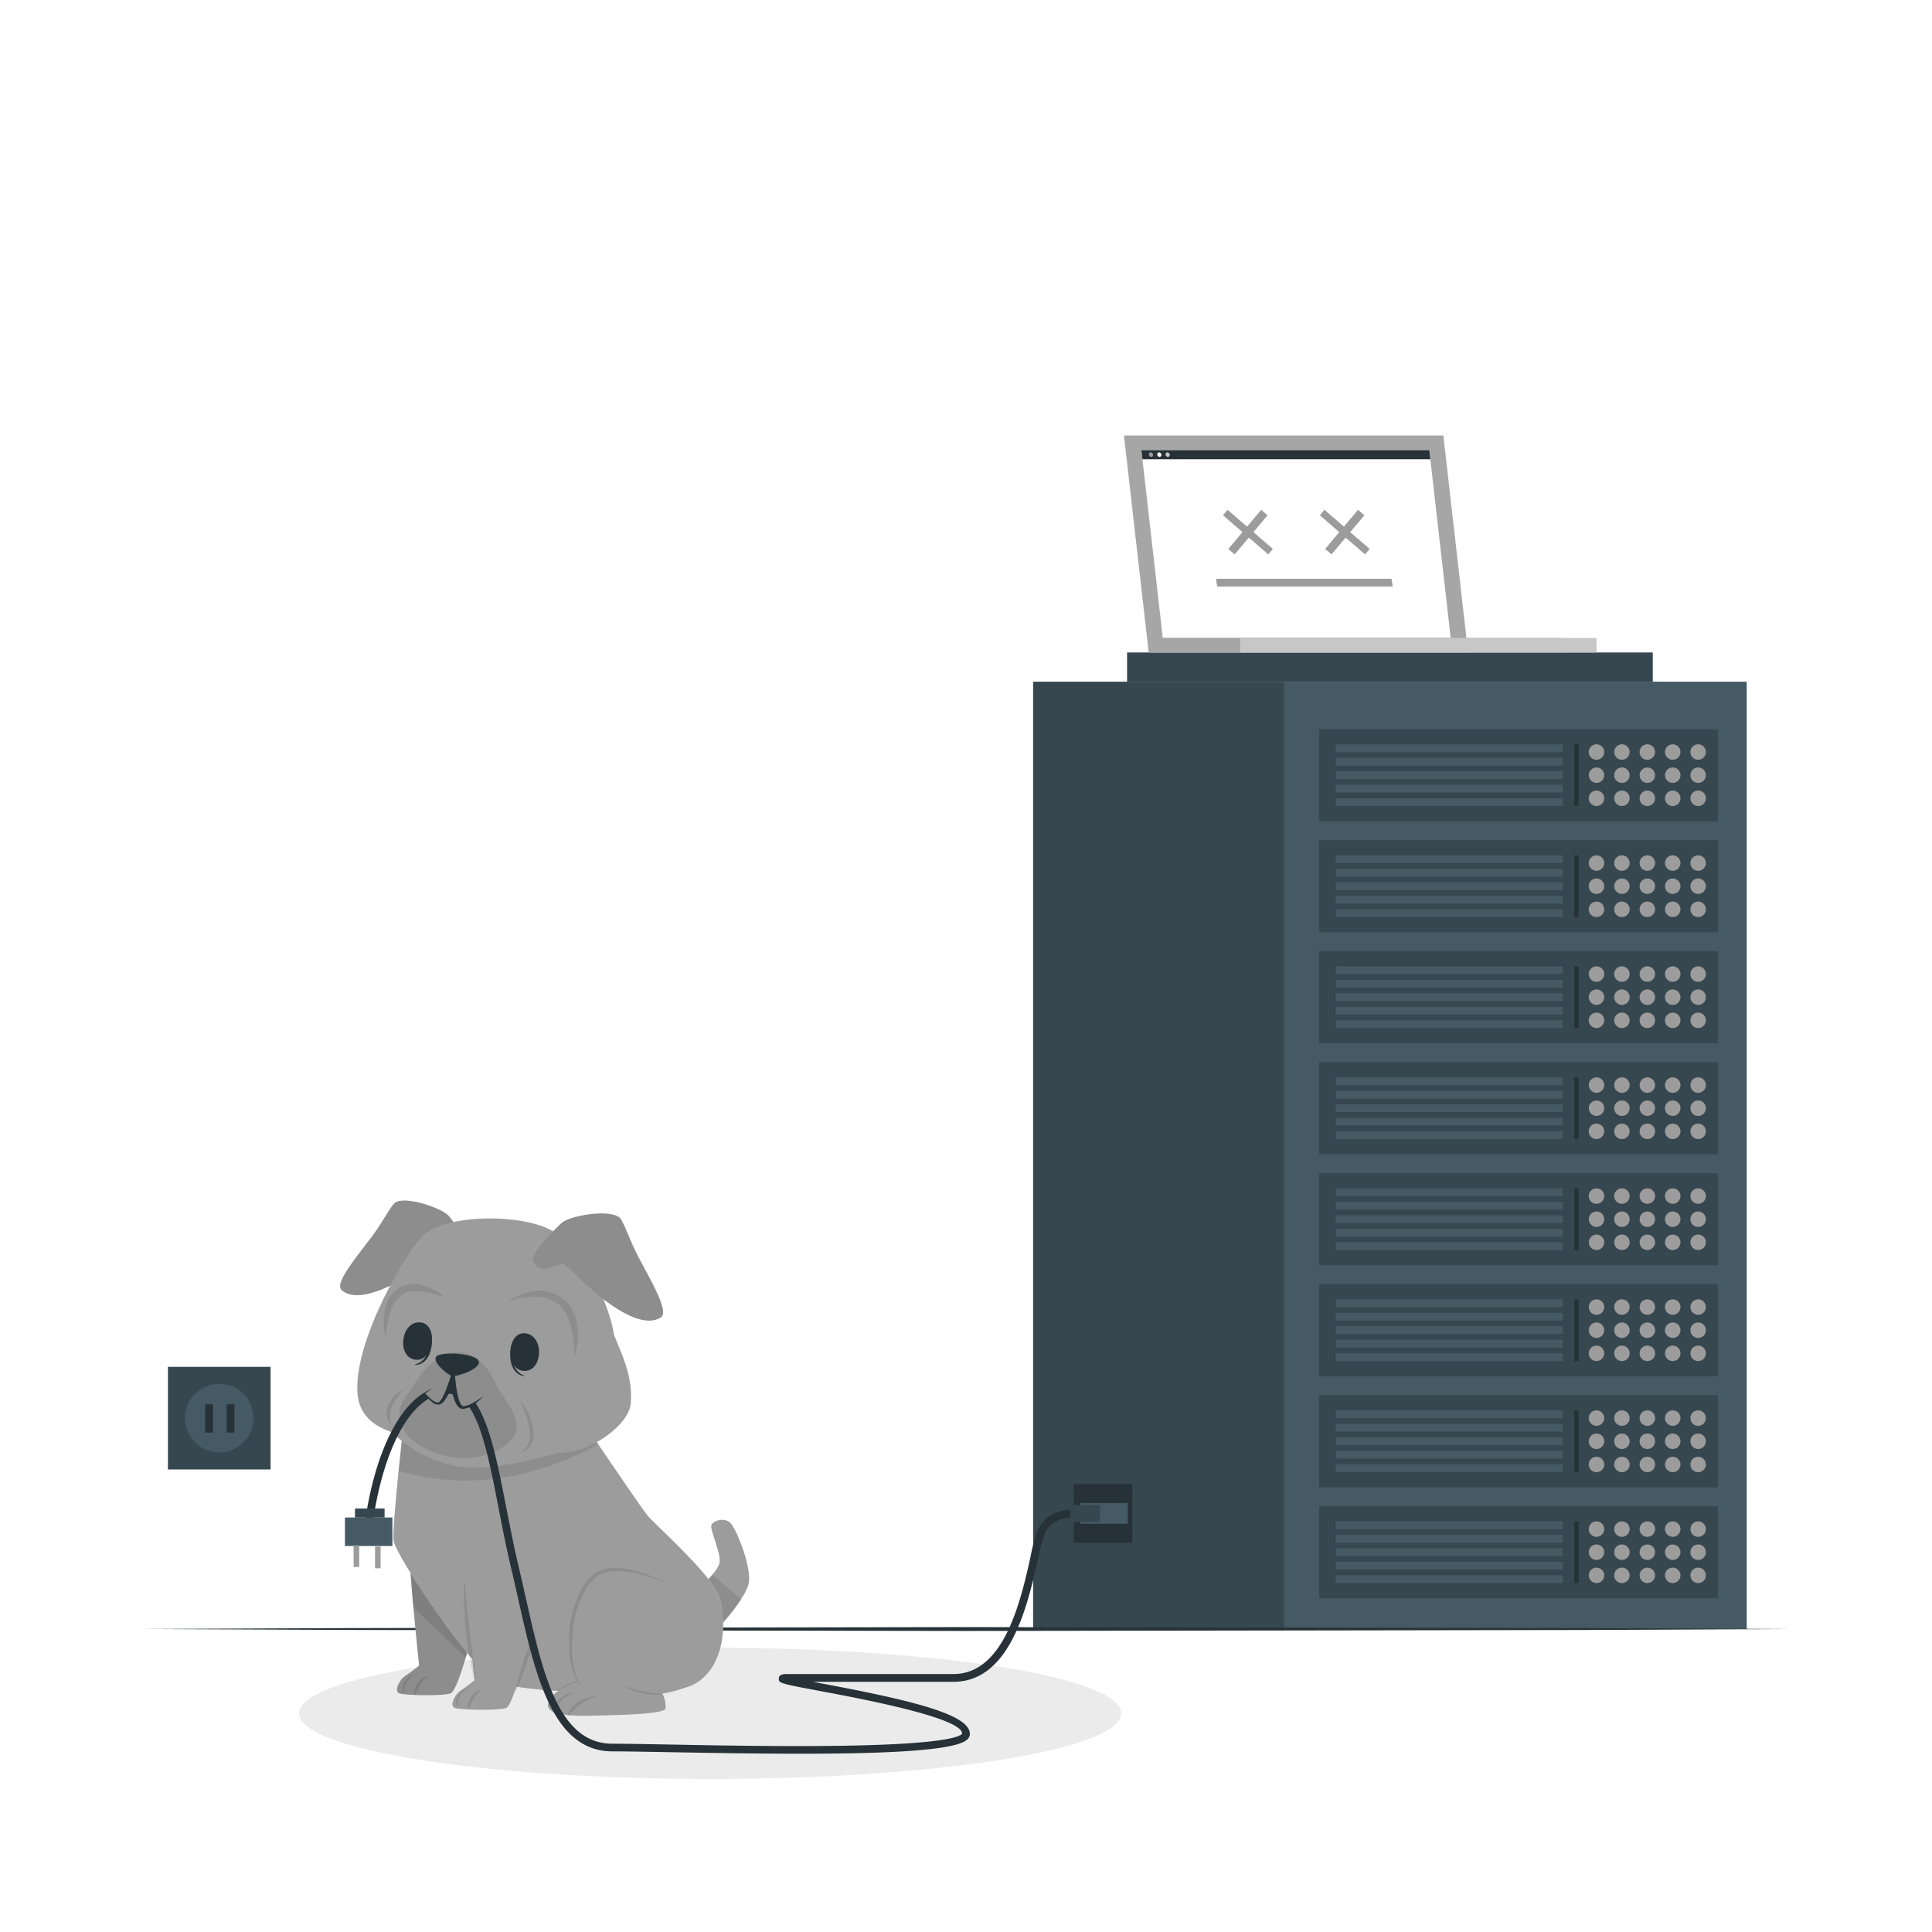 <svg class="animated" id="freepik_stories-500-internal-server-error" xmlns="http://www.w3.org/2000/svg" viewBox="0 0 500 500" version="1.1" xmlns:xlink="http://www.w3.org/1999/xlink" xmlns:svgjs="http://svgjs.com/svgjs"><style>svg#freepik_stories-500-internal-server-error:not(.animated) .animable {opacity: 0;}svg#freepik_stories-500-internal-server-error.animated #freepik--background-complete--inject-67 {animation: 1s 1 forwards cubic-bezier(.36,-0.01,.5,1.38) slideDown;animation-delay: 1.1s;opacity: 0}svg#freepik_stories-500-internal-server-error.animated #freepik--Texts--inject-67 {animation: 1s 1 forwards cubic-bezier(.36,-0.01,.5,1.38) fadeIn;animation-delay: 0.3s;opacity: 0}svg#freepik_stories-500-internal-server-error.animated #freepik--Dog--inject-67 {animation: 1s 1 forwards cubic-bezier(.36,-0.01,.5,1.38) slideLeft;animation-delay: 0s;}svg#freepik_stories-500-internal-server-error.animated #freepik--Lines--inject-67 {animation: 1s 1 forwards cubic-bezier(.36,-0.01,.5,1.38) zoomOut;animation-delay: 0.3s;opacity: 0}svg#freepik_stories-500-internal-server-error.animated #freepik--Device--inject-67 {animation: 1s 1 forwards cubic-bezier(.36,-0.01,.5,1.38) slideLeft;animation-delay: 0s;}            @keyframes slideDown {                0% {                    opacity: 0;                    transform: translateY(-30px);                }                100% {                    opacity: 1;                    transform: translateY(0);                }            }                    @keyframes fadeIn {                0% {                    opacity: 0;                }                100% {                    opacity: 1;                }            }                    @keyframes slideLeft {                0% {                    opacity: 0;                    transform: translateX(-30px);                }                100% {                    opacity: 1;                    transform: translateX(0);                }            }                    @keyframes zoomOut {                0% {                    opacity: 0;                    transform: scale(1.5);                }                100% {                    opacity: 1;                    transform: scale(1);                }            }        </style><g id="freepik--background-complete--inject-67" style="transform-origin: 250px 210.77px 0px;" class="animable"><g id="el6x8trsq2pxv"><rect x="417.41" y="60.85" width="26.48" height="11.19" style="fill: none; stroke: rgb(235, 235, 235); stroke-miterlimit: 10; stroke-width: 0.75px; transform-origin: 430.65px 66.445px 0px; transform: rotate(-180deg);" class="animable"></rect></g><g id="elj5npvwv814e"><rect x="432.18" y="46.74" width="26.48" height="11.19" style="fill: none; stroke: rgb(235, 235, 235); stroke-miterlimit: 10; stroke-width: 0.75px; transform-origin: 445.42px 52.335px 0px; transform: rotate(180deg);" class="animable"></rect></g><g id="el6el5uhjs6pl"><rect x="250" y="170.97" width="26.48" height="11.19" style="fill: none; stroke: rgb(235, 235, 235); stroke-miterlimit: 10; stroke-width: 0.75px; transform-origin: 263.24px 176.565px 0px; transform: rotate(180deg);" class="animable"></rect></g><g id="elq7ippgohacb"><rect x="264.77" y="156.86" width="26.48" height="11.19" style="fill: none; stroke: rgb(235, 235, 235); stroke-miterlimit: 10; stroke-width: 0.75px; transform-origin: 278.01px 162.455px 0px; transform: rotate(180deg);" class="animable"></rect></g><g id="eliangi9jyj5h"><rect x="279.49" y="170.97" width="26.48" height="11.19" style="fill: none; stroke: rgb(235, 235, 235); stroke-miterlimit: 10; stroke-width: 0.75px; transform-origin: 292.73px 176.565px 0px; transform: rotate(180deg);" class="animable"></rect></g><g id="el3ge5ykbtlr6"><rect x="41.34" y="46.74" width="26.48" height="11.19" style="fill: none; stroke: rgb(235, 235, 235); stroke-miterlimit: 10; stroke-width: 0.75px; transform-origin: 54.58px 52.335px 0px; transform: rotate(180deg);" class="animable"></rect></g><g id="elwgxi53mrm8"><rect x="56.11" y="309.85" width="26.48" height="11.19" style="fill: none; stroke: rgb(235, 235, 235); stroke-miterlimit: 10; stroke-width: 0.75px; transform-origin: 69.35px 315.445px 0px; transform: rotate(180deg);" class="animable"></rect></g><g id="elgb4bwo2kccn"><rect x="41.34" y="295.74" width="26.48" height="11.19" style="fill: none; stroke: rgb(235, 235, 235); stroke-miterlimit: 10; stroke-width: 0.75px; transform-origin: 54.58px 301.335px 0px; transform: rotate(180deg);" class="animable"></rect></g><g id="el3giczz7kxex"><rect x="417.41" y="309.85" width="26.48" height="11.19" style="fill: none; stroke: rgb(235, 235, 235); stroke-miterlimit: 10; stroke-width: 0.75px; transform-origin: 430.65px 315.445px 0px; transform: rotate(-180deg);" class="animable"></rect></g><polyline points="208.82 421.54 208.82 295.88 235.55 259.39 235.55 191.06" style="fill: none; stroke: rgb(235, 235, 235); stroke-miterlimit: 10; transform-origin: 222.185px 306.3px 0px;" id="el4n43plxrllb" class="animable"></polyline><path d="M233.18,188.73a2.38,2.38,0,1,0,2.37-2.38A2.37,2.37,0,0,0,233.18,188.73Z" style="fill: none; stroke: rgb(235, 235, 235); stroke-miterlimit: 10; transform-origin: 235.56px 188.73px 0px;" id="el0u9iok3a9dwb" class="animable"></path><polyline points="215.71 421.54 215.71 300.29 242.44 263.8 242.44 216.06" style="fill: none; stroke: rgb(235, 235, 235); stroke-miterlimit: 10; transform-origin: 229.075px 318.8px 0px;" id="eloy9qcnpmyon" class="animable"></polyline><path d="M240.06,213.72a2.38,2.38,0,1,0,2.38-2.37A2.38,2.38,0,0,0,240.06,213.72Z" style="fill: none; stroke: rgb(235, 235, 235); stroke-miterlimit: 10; transform-origin: 242.44px 213.73px 0px;" id="elg6yprzoewxu" class="animable"></path><line x1="202.19" y1="421.54" x2="202.19" y2="255.13" style="fill: none; stroke: rgb(235, 235, 235); stroke-miterlimit: 10; transform-origin: 202.19px 338.335px 0px;" id="eldl73bzuntrt" class="animable"></line><path d="M199.81,252.75a2.38,2.38,0,1,0,2.38-2.37A2.38,2.38,0,0,0,199.81,252.75Z" style="fill: none; stroke: rgb(235, 235, 235); stroke-miterlimit: 10; transform-origin: 202.19px 252.76px 0px;" id="el6yztpxxxxqm" class="animable"></path><polyline points="195.8 421.54 195.8 336.96 177.66 302.74 177.66 241.37" style="fill: none; stroke: rgb(235, 235, 235); stroke-miterlimit: 10; transform-origin: 186.73px 331.455px 0px;" id="el43mhrhaxvva" class="animable"></polyline><path d="M175.28,239a2.38,2.38,0,1,0,2.38-2.38A2.37,2.37,0,0,0,175.28,239Z" style="fill: none; stroke: rgb(235, 235, 235); stroke-miterlimit: 10; transform-origin: 177.66px 239px 0px;" id="el0dr7h86zgbv" class="animable"></path><polyline points="189.45 421.54 189.45 340.62 168.06 302.78 168.06 262.37" style="fill: none; stroke: rgb(235, 235, 235); stroke-miterlimit: 10; transform-origin: 178.755px 341.955px 0px;" id="el08gm800eec2m" class="animable"></polyline><path d="M165.68,260a2.38,2.38,0,1,0,2.38-2.37A2.39,2.39,0,0,0,165.68,260Z" style="fill: none; stroke: rgb(235, 235, 235); stroke-miterlimit: 10; transform-origin: 168.06px 260.01px 0px;" id="el62dkb8znono" class="animable"></path><line x1="110.72" y1="37.56" x2="110.72" style="fill: none; stroke: rgb(199, 199, 199); stroke-miterlimit: 10; transform-origin: 110.72px 18.78px 0px;" id="elfgh5dk4cwwq" class="animable"></line><polygon points="133.93 59.92 132.06 64.03 89.38 64.03 87.52 59.92 105.69 47.35 115.76 47.35 133.93 59.92" style="fill: rgb(235, 235, 235); transform-origin: 110.725px 55.69px 0px;" id="elrem3db66yej" class="animable"></polygon><polygon points="117.02 35.23 115.76 47.35 105.69 47.35 104.43 35.23 117.02 35.23" style="fill: rgb(219, 219, 219); transform-origin: 110.725px 41.29px 0px;" id="el2cwa5ogpmls" class="animable"></polygon><polygon points="133.93 59.93 132.06 64.03 89.38 64.03 87.52 59.93 133.93 59.93" style="fill: rgb(219, 219, 219); transform-origin: 110.725px 61.98px 0px;" id="el61ip5ocm29g" class="animable"></polygon><line x1="203.58" y1="37.56" x2="203.58" style="fill: none; stroke: rgb(199, 199, 199); stroke-miterlimit: 10; transform-origin: 203.58px 18.78px 0px;" id="elj5kbw2qi549" class="animable"></line><polygon points="226.78 59.92 224.91 64.03 182.23 64.03 180.37 59.92 198.54 47.35 208.61 47.35 226.78 59.92" style="fill: rgb(235, 235, 235); transform-origin: 203.575px 55.69px 0px;" id="elev736qtl5t4" class="animable"></polygon><polygon points="209.87 35.23 208.61 47.35 198.54 47.35 197.28 35.23 209.87 35.23" style="fill: rgb(219, 219, 219); transform-origin: 203.575px 41.29px 0px;" id="elgr4tf0gz2v6" class="animable"></polygon><polygon points="226.78 59.93 224.91 64.03 182.23 64.03 180.37 59.93 226.78 59.93" style="fill: rgb(219, 219, 219); transform-origin: 203.575px 61.98px 0px;" id="elo8enhgc9mho" class="animable"></polygon><line x1="296.43" y1="37.56" x2="296.43" style="fill: none; stroke: rgb(199, 199, 199); stroke-miterlimit: 10; transform-origin: 296.43px 18.78px 0px;" id="el7yztavjak97" class="animable"></line><polygon points="319.63 59.92 317.77 64.03 275.08 64.03 273.22 59.92 291.39 47.35 301.46 47.35 319.63 59.92" style="fill: rgb(235, 235, 235); transform-origin: 296.425px 55.69px 0px;" id="elo1wjo8dvqn8" class="animable"></polygon><polygon points="302.72 35.23 301.46 47.35 291.39 47.35 290.13 35.23 302.72 35.23" style="fill: rgb(219, 219, 219); transform-origin: 296.425px 41.29px 0px;" id="elelpdmoyk048" class="animable"></polygon><polygon points="319.63 59.93 317.76 64.03 275.08 64.03 273.22 59.93 319.63 59.93" style="fill: rgb(219, 219, 219); transform-origin: 296.425px 61.98px 0px;" id="el127mdhpi9qj" class="animable"></polygon><line x1="389.28" y1="37.56" x2="389.28" style="fill: none; stroke: rgb(199, 199, 199); stroke-miterlimit: 10; transform-origin: 389.28px 18.78px 0px;" id="ell8rq3y2ba7p" class="animable"></line><polygon points="412.49 59.92 410.62 64.03 367.93 64.03 366.07 59.92 384.25 47.35 394.31 47.35 412.49 59.92" style="fill: rgb(235, 235, 235); transform-origin: 389.28px 55.69px 0px;" id="elnkymd9rs6c" class="animable"></polygon><polygon points="395.57 35.23 394.31 47.35 384.25 47.35 382.98 35.23 395.57 35.23" style="fill: rgb(219, 219, 219); transform-origin: 389.275px 41.29px 0px;" id="elgsbu1t6dl" class="animable"></polygon><polygon points="412.48 59.93 410.62 64.03 367.93 64.03 366.07 59.93 412.48 59.93" style="fill: rgb(219, 219, 219); transform-origin: 389.275px 61.98px 0px;" id="elkacqefhlsdb" class="animable"></polygon></g><g id="freepik--Shadow--inject-67" style="transform-origin: 183.79px 443.41px 0px;" class="animable"><ellipse cx="183.79" cy="443.41" rx="106.41" ry="16.99" style="fill: rgb(235, 235, 235); transform-origin: 183.79px 443.41px 0px;" id="eljrs3t66wyqb" class="animable"></ellipse></g><g id="freepik--Server--inject-67" style="transform-origin: 359.71px 295.225px 0px;" class="animable"><rect x="267.37" y="176.42" width="65.02" height="245.17" style="fill: rgb(55, 71, 79); transform-origin: 299.88px 299.005px 0px;" id="el4oiv9iacksg" class="animable"></rect><rect x="332.39" y="176.42" width="119.66" height="245.17" style="fill: rgb(69, 90, 100); transform-origin: 392.22px 299.005px 0px;" id="elwxip9dmxsq" class="animable"></rect><rect x="341.37" y="389.79" width="103.21" height="23.84" style="fill: rgb(55, 71, 79); transform-origin: 392.975px 401.71px 0px;" id="elf3ob0c0sdjw" class="animable"></rect><rect x="345.71" y="393.73" width="58.75" height="2.01" style="fill: rgb(69, 90, 100); transform-origin: 375.085px 394.735px 0px;" id="el9fl3pgovh4" class="animable"></rect><rect x="345.71" y="397.22" width="58.75" height="2.01" style="fill: rgb(69, 90, 100); transform-origin: 375.085px 398.225px 0px;" id="elcrfbuy20or9" class="animable"></rect><rect x="345.71" y="400.71" width="58.75" height="2.01" style="fill: rgb(69, 90, 100); transform-origin: 375.085px 401.715px 0px;" id="elpk8tt709i2" class="animable"></rect><rect x="345.71" y="404.19" width="58.75" height="2.01" style="fill: rgb(69, 90, 100); transform-origin: 375.085px 405.195px 0px;" id="elvayav8ylb8p" class="animable"></rect><rect x="345.71" y="407.68" width="58.75" height="2.01" style="fill: rgb(69, 90, 100); transform-origin: 375.085px 408.685px 0px;" id="elcmcnykmwbbn" class="animable"></rect><path d="M415.17,395.73a2,2,0,1,1-2-2A2,2,0,0,1,415.17,395.73Z" style="fill: rgb(156, 156, 156); transform-origin: 413.17px 395.73px 0px;" id="elbxi01htzau9" class="animable"></path><path d="M421.75,395.73a2,2,0,1,1-2-2A2,2,0,0,1,421.75,395.73Z" style="fill: rgb(156, 156, 156); transform-origin: 419.75px 395.73px 0px;" id="el33zcg9wreal" class="animable"></path><path d="M428.33,395.73a2,2,0,1,1-2-2A2,2,0,0,1,428.33,395.73Z" style="fill: rgb(156, 156, 156); transform-origin: 426.33px 395.73px 0px;" id="elvcgg4yfp6d" class="animable"></path><path d="M434.9,395.73a2,2,0,1,1-2-2A2,2,0,0,1,434.9,395.73Z" style="fill: rgb(156, 156, 156); transform-origin: 432.9px 395.73px 0px;" id="elpuhxj9d39s" class="animable"></path><path d="M441.48,395.73a2,2,0,1,1-2-2A2,2,0,0,1,441.48,395.73Z" style="fill: rgb(156, 156, 156); transform-origin: 439.48px 395.73px 0px;" id="elj3g0cnmq5me" class="animable"></path><path d="M415.17,401.71a2,2,0,1,1-2-2A2,2,0,0,1,415.17,401.71Z" style="fill: rgb(156, 156, 156); transform-origin: 413.17px 401.71px 0px;" id="elweg7awl81eo" class="animable"></path><path d="M421.75,401.71a2,2,0,1,1-2-2A2,2,0,0,1,421.75,401.71Z" style="fill: rgb(156, 156, 156); transform-origin: 419.75px 401.71px 0px;" id="elyihm87v5q5" class="animable"></path><path d="M428.33,401.71a2,2,0,1,1-2-2A2,2,0,0,1,428.33,401.71Z" style="fill: rgb(156, 156, 156); transform-origin: 426.33px 401.71px 0px;" id="elf378w3d05hl" class="animable"></path><path d="M434.9,401.71a2,2,0,1,1-2-2A2,2,0,0,1,434.9,401.71Z" style="fill: rgb(156, 156, 156); transform-origin: 432.9px 401.71px 0px;" id="el741h1gwgjs4" class="animable"></path><path d="M441.48,401.71a2,2,0,1,1-2-2A2,2,0,0,1,441.48,401.71Z" style="fill: rgb(156, 156, 156); transform-origin: 439.48px 401.71px 0px;" id="elwz1xo3jb99e" class="animable"></path><circle cx="413.18" cy="407.7" r="2" style="fill: rgb(156, 156, 156); transform-origin: 413.18px 407.7px 0px;" id="elsvbe2rogzf" class="animable"></circle><path d="M421.75,407.7a2,2,0,1,1-2-2A2,2,0,0,1,421.75,407.7Z" style="fill: rgb(156, 156, 156); transform-origin: 419.75px 407.7px 0px;" id="elf5gi7tbcy8l" class="animable"></path><circle cx="426.33" cy="407.7" r="2" style="fill: rgb(156, 156, 156); transform-origin: 426.33px 407.7px 0px;" id="el83jxiqelbew" class="animable"></circle><path d="M434.9,407.7a2,2,0,1,1-2-2A2,2,0,0,1,434.9,407.7Z" style="fill: rgb(156, 156, 156); transform-origin: 432.9px 407.7px 0px;" id="elan5qnigxqts" class="animable"></path><path d="M441.48,407.7a2,2,0,1,1-2-2A2,2,0,0,1,441.48,407.7Z" style="fill: rgb(156, 156, 156); transform-origin: 439.48px 407.7px 0px;" id="elr6j9dteuzt" class="animable"></path><rect x="407.4" y="393.73" width="1.15" height="15.96" style="fill: rgb(38, 50, 56); transform-origin: 407.975px 401.71px 0px;" id="el2fwa9xvkydr" class="animable"></rect><rect x="341.37" y="361.07" width="103.21" height="23.84" style="fill: rgb(55, 71, 79); transform-origin: 392.975px 372.99px 0px;" id="elj4ip2okyng" class="animable"></rect><rect x="345.71" y="365" width="58.75" height="2.01" style="fill: rgb(69, 90, 100); transform-origin: 375.085px 366.005px 0px;" id="elfpm5ftfy7nc" class="animable"></rect><rect x="345.71" y="368.49" width="58.75" height="2.01" style="fill: rgb(69, 90, 100); transform-origin: 375.085px 369.495px 0px;" id="el6zd69rhbe4o" class="animable"></rect><rect x="345.71" y="371.98" width="58.75" height="2.01" style="fill: rgb(69, 90, 100); transform-origin: 375.085px 372.985px 0px;" id="elkorod32rpu" class="animable"></rect><rect x="345.71" y="375.47" width="58.75" height="2.01" style="fill: rgb(69, 90, 100); transform-origin: 375.085px 376.475px 0px;" id="ela1t3goduzu" class="animable"></rect><rect x="345.71" y="378.95" width="58.75" height="2.01" style="fill: rgb(69, 90, 100); transform-origin: 375.085px 379.955px 0px;" id="elbfoo3ajgvf5" class="animable"></rect><path d="M415.17,367a2,2,0,1,1-2-2A2,2,0,0,1,415.17,367Z" style="fill: rgb(156, 156, 156); transform-origin: 413.17px 367px 0px;" id="el1pytoe9wrah" class="animable"></path><path d="M421.75,367a2,2,0,1,1-2-2A2,2,0,0,1,421.75,367Z" style="fill: rgb(156, 156, 156); transform-origin: 419.75px 367px 0px;" id="el2ustcprk4d3" class="animable"></path><path d="M428.33,367a2,2,0,1,1-2-2A2,2,0,0,1,428.33,367Z" style="fill: rgb(156, 156, 156); transform-origin: 426.33px 367px 0px;" id="eliqcesb35o1j" class="animable"></path><path d="M434.9,367a2,2,0,1,1-2-2A2,2,0,0,1,434.9,367Z" style="fill: rgb(156, 156, 156); transform-origin: 432.9px 367px 0px;" id="elvuqeeja4eq" class="animable"></path><path d="M441.48,367a2,2,0,1,1-2-2A2,2,0,0,1,441.48,367Z" style="fill: rgb(156, 156, 156); transform-origin: 439.48px 367px 0px;" id="el03g4cr886287" class="animable"></path><path d="M415.17,373a2,2,0,1,1-2-2A2,2,0,0,1,415.17,373Z" style="fill: rgb(156, 156, 156); transform-origin: 413.17px 373px 0px;" id="el5l9m5ox1z43" class="animable"></path><path d="M421.75,373a2,2,0,1,1-2-2A2,2,0,0,1,421.75,373Z" style="fill: rgb(156, 156, 156); transform-origin: 419.75px 373px 0px;" id="ell3hrvwkv36a" class="animable"></path><path d="M428.33,373a2,2,0,1,1-2-2A2,2,0,0,1,428.33,373Z" style="fill: rgb(156, 156, 156); transform-origin: 426.33px 373px 0px;" id="elr4ixy1h2ru" class="animable"></path><path d="M434.9,373a2,2,0,1,1-2-2A2,2,0,0,1,434.9,373Z" style="fill: rgb(156, 156, 156); transform-origin: 432.9px 373px 0px;" id="ellis7wns9u9" class="animable"></path><path d="M441.48,373a2,2,0,1,1-2-2A2,2,0,0,1,441.48,373Z" style="fill: rgb(156, 156, 156); transform-origin: 439.48px 373px 0px;" id="elhema1bz47r8" class="animable"></path><path d="M415.17,379a2,2,0,1,1-2-2A2,2,0,0,1,415.17,379Z" style="fill: rgb(156, 156, 156); transform-origin: 413.17px 379px 0px;" id="elxbg6ooowhms" class="animable"></path><path d="M421.75,379a2,2,0,1,1-2-2A2,2,0,0,1,421.75,379Z" style="fill: rgb(156, 156, 156); transform-origin: 419.75px 379px 0px;" id="elw5skl0efcka" class="animable"></path><path d="M428.33,379a2,2,0,1,1-2-2A2,2,0,0,1,428.33,379Z" style="fill: rgb(156, 156, 156); transform-origin: 426.33px 379px 0px;" id="el67sk4rfaq25" class="animable"></path><path d="M434.9,379a2,2,0,1,1-2-2A2,2,0,0,1,434.9,379Z" style="fill: rgb(156, 156, 156); transform-origin: 432.9px 379px 0px;" id="elauv0evdoru6" class="animable"></path><path d="M441.48,379a2,2,0,1,1-2-2A2,2,0,0,1,441.48,379Z" style="fill: rgb(156, 156, 156); transform-origin: 439.48px 379px 0px;" id="el5qfbh94jcn6" class="animable"></path><rect x="407.4" y="365" width="1.15" height="15.96" style="fill: rgb(38, 50, 56); transform-origin: 407.975px 372.98px 0px;" id="el9b6csz3o5je" class="animable"></rect><rect x="341.37" y="332.34" width="103.21" height="23.84" style="fill: rgb(55, 71, 79); transform-origin: 392.975px 344.26px 0px;" id="elfm2k4lxfjbt" class="animable"></rect><rect x="345.71" y="336.28" width="58.75" height="2.01" style="fill: rgb(69, 90, 100); transform-origin: 375.085px 337.285px 0px;" id="elytz9j12tlv" class="animable"></rect><rect x="345.71" y="339.76" width="58.75" height="2.01" style="fill: rgb(69, 90, 100); transform-origin: 375.085px 340.765px 0px;" id="elxse9ji1fmg" class="animable"></rect><rect x="345.71" y="343.25" width="58.75" height="2.01" style="fill: rgb(69, 90, 100); transform-origin: 375.085px 344.255px 0px;" id="elq4fwygqcyi" class="animable"></rect><rect x="345.71" y="346.74" width="58.75" height="2.01" style="fill: rgb(69, 90, 100); transform-origin: 375.085px 347.745px 0px;" id="ela80hu9u32o" class="animable"></rect><rect x="345.71" y="350.23" width="58.75" height="2.01" style="fill: rgb(69, 90, 100); transform-origin: 375.085px 351.235px 0px;" id="el53yp9rq9unt" class="animable"></rect><circle cx="413.18" cy="338.27" r="2" style="fill: rgb(156, 156, 156); transform-origin: 413.18px 338.27px 0px;" id="elklc16ug82k" class="animable"></circle><path d="M421.75,338.27a2,2,0,1,1-2-2A2,2,0,0,1,421.75,338.27Z" style="fill: rgb(156, 156, 156); transform-origin: 419.75px 338.27px 0px;" id="elllvrubv3gp" class="animable"></path><circle cx="426.33" cy="338.27" r="2" style="fill: rgb(156, 156, 156); transform-origin: 426.33px 338.27px 0px;" id="eld25wlhxinnr" class="animable"></circle><path d="M434.9,338.27a2,2,0,1,1-2-2A2,2,0,0,1,434.9,338.27Z" style="fill: rgb(156, 156, 156); transform-origin: 432.9px 338.27px 0px;" id="elykhyncr263i" class="animable"></path><path d="M441.48,338.27a2,2,0,1,1-2-2A2,2,0,0,1,441.48,338.27Z" style="fill: rgb(156, 156, 156); transform-origin: 439.48px 338.27px 0px;" id="eldlyq3xqm319" class="animable"></path><path d="M415.17,344.26a2,2,0,1,1-2-2A2,2,0,0,1,415.17,344.26Z" style="fill: rgb(156, 156, 156); transform-origin: 413.17px 344.26px 0px;" id="ela94nuzwrn28" class="animable"></path><path d="M421.75,344.26a2,2,0,1,1-2-2A2,2,0,0,1,421.75,344.26Z" style="fill: rgb(156, 156, 156); transform-origin: 419.75px 344.26px 0px;" id="eluhmie9bwb5d" class="animable"></path><path d="M428.33,344.26a2,2,0,1,1-2-2A2,2,0,0,1,428.33,344.26Z" style="fill: rgb(156, 156, 156); transform-origin: 426.33px 344.26px 0px;" id="el0sc1kets6gsh" class="animable"></path><path d="M434.9,344.26a2,2,0,1,1-2-2A2,2,0,0,1,434.9,344.26Z" style="fill: rgb(156, 156, 156); transform-origin: 432.9px 344.26px 0px;" id="elf6ocjcnrlk7" class="animable"></path><path d="M441.48,344.26a2,2,0,1,1-2-2A2,2,0,0,1,441.48,344.26Z" style="fill: rgb(156, 156, 156); transform-origin: 439.48px 344.26px 0px;" id="elmrqdcakj31a" class="animable"></path><path d="M415.17,350.24a2,2,0,1,1-2-2A2,2,0,0,1,415.17,350.24Z" style="fill: rgb(156, 156, 156); transform-origin: 413.17px 350.24px 0px;" id="elhhi8kqi4e8" class="animable"></path><path d="M421.75,350.24a2,2,0,1,1-2-2A2,2,0,0,1,421.75,350.24Z" style="fill: rgb(156, 156, 156); transform-origin: 419.75px 350.24px 0px;" id="elb1ddl767its" class="animable"></path><path d="M428.33,350.24a2,2,0,1,1-2-2A2,2,0,0,1,428.33,350.24Z" style="fill: rgb(156, 156, 156); transform-origin: 426.33px 350.24px 0px;" id="elrvxx0fn9ta" class="animable"></path><path d="M434.9,350.24a2,2,0,1,1-2-2A2,2,0,0,1,434.9,350.24Z" style="fill: rgb(156, 156, 156); transform-origin: 432.9px 350.24px 0px;" id="elduig88796fw" class="animable"></path><path d="M441.48,350.24a2,2,0,1,1-2-2A2,2,0,0,1,441.48,350.24Z" style="fill: rgb(156, 156, 156); transform-origin: 439.48px 350.24px 0px;" id="el7puwdfqc3qb" class="animable"></path><rect x="407.4" y="336.28" width="1.15" height="15.96" style="fill: rgb(38, 50, 56); transform-origin: 407.975px 344.26px 0px;" id="eln55gov6xpf" class="animable"></rect><rect x="341.37" y="303.61" width="103.21" height="23.84" style="fill: rgb(55, 71, 79); transform-origin: 392.975px 315.53px 0px;" id="ell0h71b2qclh" class="animable"></rect><rect x="345.71" y="307.55" width="58.75" height="2.01" style="fill: rgb(69, 90, 100); transform-origin: 375.085px 308.555px 0px;" id="elophch7s4zd" class="animable"></rect><rect x="345.71" y="311.03" width="58.75" height="2.01" style="fill: rgb(69, 90, 100); transform-origin: 375.085px 312.035px 0px;" id="elhii0emu8daj" class="animable"></rect><rect x="345.71" y="314.52" width="58.75" height="2.01" style="fill: rgb(69, 90, 100); transform-origin: 375.085px 315.525px 0px;" id="elbfmfok2rzun" class="animable"></rect><rect x="345.71" y="318.01" width="58.75" height="2.01" style="fill: rgb(69, 90, 100); transform-origin: 375.085px 319.015px 0px;" id="el9j2cr5w0rcj" class="animable"></rect><rect x="345.71" y="321.5" width="58.75" height="2.01" style="fill: rgb(69, 90, 100); transform-origin: 375.085px 322.505px 0px;" id="elycg87m2fkyj" class="animable"></rect><path d="M415.17,309.54a2,2,0,1,1-2-2A2,2,0,0,1,415.17,309.54Z" style="fill: rgb(156, 156, 156); transform-origin: 413.17px 309.54px 0px;" id="el4lcj9fscu7o" class="animable"></path><path d="M421.75,309.54a2,2,0,1,1-2-2A2,2,0,0,1,421.75,309.54Z" style="fill: rgb(156, 156, 156); transform-origin: 419.75px 309.54px 0px;" id="elw2j5vsw2vof" class="animable"></path><path d="M428.33,309.54a2,2,0,1,1-2-2A2,2,0,0,1,428.33,309.54Z" style="fill: rgb(156, 156, 156); transform-origin: 426.33px 309.54px 0px;" id="el3znb11qat7d" class="animable"></path><path d="M434.9,309.54a2,2,0,1,1-2-2A2,2,0,0,1,434.9,309.54Z" style="fill: rgb(156, 156, 156); transform-origin: 432.9px 309.54px 0px;" id="elktt1cl6h4kk" class="animable"></path><path d="M441.48,309.54a2,2,0,1,1-2-2A2,2,0,0,1,441.48,309.54Z" style="fill: rgb(156, 156, 156); transform-origin: 439.48px 309.54px 0px;" id="el03gdj8u5w509" class="animable"></path><circle cx="413.18" cy="315.53" r="2" style="fill: rgb(156, 156, 156); transform-origin: 413.18px 315.53px 0px;" id="elqmsc8ro77o9" class="animable"></circle><path d="M421.75,315.53a2,2,0,1,1-2-2A2,2,0,0,1,421.75,315.53Z" style="fill: rgb(156, 156, 156); transform-origin: 419.75px 315.53px 0px;" id="el9wy6h9t4t0b" class="animable"></path><circle cx="426.33" cy="315.53" r="2" style="fill: rgb(156, 156, 156); transform-origin: 426.33px 315.53px 0px;" id="el2v8dzlr1tmc" class="animable"></circle><path d="M434.9,315.53a2,2,0,1,1-2-2A2,2,0,0,1,434.9,315.53Z" style="fill: rgb(156, 156, 156); transform-origin: 432.9px 315.53px 0px;" id="eli1qvgaj656" class="animable"></path><path d="M441.48,315.53a2,2,0,1,1-2-2A2,2,0,0,1,441.48,315.53Z" style="fill: rgb(156, 156, 156); transform-origin: 439.48px 315.53px 0px;" id="elytsw9nw98h8" class="animable"></path><circle cx="413.18" cy="321.51" r="2" style="fill: rgb(156, 156, 156); transform-origin: 413.18px 321.51px 0px;" id="elyt855wn5xuc" class="animable"></circle><path d="M421.75,321.51a2,2,0,1,1-2-2A2,2,0,0,1,421.75,321.51Z" style="fill: rgb(156, 156, 156); transform-origin: 419.75px 321.51px 0px;" id="elr5nq6qzfxua" class="animable"></path><circle cx="426.33" cy="321.51" r="2" style="fill: rgb(156, 156, 156); transform-origin: 426.33px 321.51px 0px;" id="elcjb5jhhxa2p" class="animable"></circle><path d="M434.9,321.51a2,2,0,1,1-2-2A2,2,0,0,1,434.9,321.51Z" style="fill: rgb(156, 156, 156); transform-origin: 432.9px 321.51px 0px;" id="elajyi3xfehuc" class="animable"></path><path d="M441.48,321.51a2,2,0,1,1-2-2A2,2,0,0,1,441.48,321.51Z" style="fill: rgb(156, 156, 156); transform-origin: 439.48px 321.51px 0px;" id="el69y28pl94yu" class="animable"></path><rect x="407.4" y="307.55" width="1.15" height="15.96" style="fill: rgb(38, 50, 56); transform-origin: 407.975px 315.53px 0px;" id="elg21egxtmrxw" class="animable"></rect><rect x="341.37" y="274.88" width="103.21" height="23.84" style="fill: rgb(55, 71, 79); transform-origin: 392.975px 286.8px 0px;" id="el62it880gv2i" class="animable"></rect><rect x="345.71" y="278.82" width="58.75" height="2.01" style="fill: rgb(69, 90, 100); transform-origin: 375.085px 279.825px 0px;" id="el1drc1as7lnz" class="animable"></rect><rect x="345.71" y="282.31" width="58.75" height="2.01" style="fill: rgb(69, 90, 100); transform-origin: 375.085px 283.315px 0px;" id="elw1sjeatyga" class="animable"></rect><rect x="345.71" y="285.79" width="58.75" height="2.01" style="fill: rgb(69, 90, 100); transform-origin: 375.085px 286.795px 0px;" id="eldjhecfyoxfo" class="animable"></rect><rect x="345.71" y="289.28" width="58.75" height="2.01" style="fill: rgb(69, 90, 100); transform-origin: 375.085px 290.285px 0px;" id="elwldqeqpvg3j" class="animable"></rect><rect x="345.71" y="292.77" width="58.75" height="2.01" style="fill: rgb(69, 90, 100); transform-origin: 375.085px 293.775px 0px;" id="elek5eu5uphuf" class="animable"></rect><circle cx="413.18" cy="280.82" r="2" style="fill: rgb(156, 156, 156); transform-origin: 413.18px 280.82px 0px;" id="el7phhgmts2ru" class="animable"></circle><path d="M421.75,280.82a2,2,0,1,1-2-2A2,2,0,0,1,421.75,280.82Z" style="fill: rgb(156, 156, 156); transform-origin: 419.75px 280.82px 0px;" id="elvk25jnsdqn8" class="animable"></path><circle cx="426.33" cy="280.82" r="2" style="fill: rgb(156, 156, 156); transform-origin: 426.33px 280.82px 0px;" id="elfcmvcdomn2c" class="animable"></circle><path d="M434.9,280.82a2,2,0,1,1-2-2A2,2,0,0,1,434.9,280.82Z" style="fill: rgb(156, 156, 156); transform-origin: 432.9px 280.82px 0px;" id="elvezcoo4rcef" class="animable"></path><path d="M441.48,280.82a2,2,0,1,1-2-2A2,2,0,0,1,441.48,280.82Z" style="fill: rgb(156, 156, 156); transform-origin: 439.48px 280.82px 0px;" id="elzhngigq8vfc" class="animable"></path><circle cx="413.18" cy="286.8" r="2" style="fill: rgb(156, 156, 156); transform-origin: 413.18px 286.8px 0px;" id="elnerr2ucmokj" class="animable"></circle><path d="M421.75,286.8a2,2,0,1,1-2-2A2,2,0,0,1,421.75,286.8Z" style="fill: rgb(156, 156, 156); transform-origin: 419.75px 286.8px 0px;" id="elfupo4cttojl" class="animable"></path><circle cx="426.33" cy="286.8" r="2" style="fill: rgb(156, 156, 156); transform-origin: 426.33px 286.8px 0px;" id="elo0xn8i8a198" class="animable"></circle><path d="M434.9,286.8a2,2,0,1,1-2-2A2,2,0,0,1,434.9,286.8Z" style="fill: rgb(156, 156, 156); transform-origin: 432.9px 286.8px 0px;" id="elorhrgktjlbf" class="animable"></path><path d="M441.48,286.8a2,2,0,1,1-2-2A2,2,0,0,1,441.48,286.8Z" style="fill: rgb(156, 156, 156); transform-origin: 439.48px 286.8px 0px;" id="elpihcy40satb" class="animable"></path><path d="M415.17,292.79a2,2,0,1,1-2-2A2,2,0,0,1,415.17,292.79Z" style="fill: rgb(156, 156, 156); transform-origin: 413.17px 292.79px 0px;" id="elpfzqxinjrem" class="animable"></path><path d="M421.75,292.79a2,2,0,1,1-2-2A2,2,0,0,1,421.75,292.79Z" style="fill: rgb(156, 156, 156); transform-origin: 419.75px 292.79px 0px;" id="elvikyjpqtzq" class="animable"></path><path d="M428.33,292.79a2,2,0,1,1-2-2A2,2,0,0,1,428.33,292.79Z" style="fill: rgb(156, 156, 156); transform-origin: 426.33px 292.79px 0px;" id="el6bkq1736mff" class="animable"></path><path d="M434.9,292.79a2,2,0,1,1-2-2A2,2,0,0,1,434.9,292.79Z" style="fill: rgb(156, 156, 156); transform-origin: 432.9px 292.79px 0px;" id="els2cdb1acpeq" class="animable"></path><path d="M441.48,292.79a2,2,0,1,1-2-2A2,2,0,0,1,441.48,292.79Z" style="fill: rgb(156, 156, 156); transform-origin: 439.48px 292.79px 0px;" id="eliy9qgheriw" class="animable"></path><rect x="407.4" y="278.82" width="1.15" height="15.96" style="fill: rgb(38, 50, 56); transform-origin: 407.975px 286.8px 0px;" id="elky905uixplp" class="animable"></rect><rect x="341.37" y="246.15" width="103.21" height="23.84" style="fill: rgb(55, 71, 79); transform-origin: 392.975px 258.07px 0px;" id="elbrfais5336m" class="animable"></rect><rect x="345.71" y="250.09" width="58.75" height="2.01" style="fill: rgb(69, 90, 100); transform-origin: 375.085px 251.095px 0px;" id="elz8pqmll16q" class="animable"></rect><rect x="345.71" y="253.58" width="58.75" height="2.01" style="fill: rgb(69, 90, 100); transform-origin: 375.085px 254.585px 0px;" id="elpzyagbtdf9" class="animable"></rect><rect x="345.71" y="257.07" width="58.75" height="2.01" style="fill: rgb(69, 90, 100); transform-origin: 375.085px 258.075px 0px;" id="el4ufpsbbbo0u" class="animable"></rect><rect x="345.71" y="260.55" width="58.75" height="2.01" style="fill: rgb(69, 90, 100); transform-origin: 375.085px 261.555px 0px;" id="el50vzlx4trkf" class="animable"></rect><rect x="345.71" y="264.04" width="58.75" height="2.01" style="fill: rgb(69, 90, 100); transform-origin: 375.085px 265.045px 0px;" id="ela4aqmbykkfk" class="animable"></rect><path d="M415.17,252.09a2,2,0,1,1-2-2A2,2,0,0,1,415.17,252.09Z" style="fill: rgb(156, 156, 156); transform-origin: 413.17px 252.09px 0px;" id="el38rcdgqqu1d" class="animable"></path><path d="M421.75,252.09a2,2,0,1,1-2-2A2,2,0,0,1,421.75,252.09Z" style="fill: rgb(156, 156, 156); transform-origin: 419.75px 252.09px 0px;" id="el8t48497dpij" class="animable"></path><path d="M428.33,252.09a2,2,0,1,1-2-2A2,2,0,0,1,428.33,252.09Z" style="fill: rgb(156, 156, 156); transform-origin: 426.33px 252.09px 0px;" id="elmuin8e80lb" class="animable"></path><path d="M434.9,252.09a2,2,0,1,1-2-2A2,2,0,0,1,434.9,252.09Z" style="fill: rgb(156, 156, 156); transform-origin: 432.9px 252.09px 0px;" id="el8o23oc6szx2" class="animable"></path><path d="M441.48,252.09a2,2,0,1,1-2-2A2,2,0,0,1,441.48,252.09Z" style="fill: rgb(156, 156, 156); transform-origin: 439.48px 252.09px 0px;" id="elwms84bye7hn" class="animable"></path><path d="M415.17,258.07a2,2,0,1,1-2-2A2,2,0,0,1,415.17,258.07Z" style="fill: rgb(156, 156, 156); transform-origin: 413.17px 258.07px 0px;" id="el2vi9l23rtzm" class="animable"></path><path d="M421.75,258.07a2,2,0,1,1-2-2A2,2,0,0,1,421.75,258.07Z" style="fill: rgb(156, 156, 156); transform-origin: 419.75px 258.07px 0px;" id="elouk3q7uwmx8" class="animable"></path><path d="M428.33,258.07a2,2,0,1,1-2-2A2,2,0,0,1,428.33,258.07Z" style="fill: rgb(156, 156, 156); transform-origin: 426.33px 258.07px 0px;" id="elxgmsibi48cm" class="animable"></path><path d="M434.9,258.07a2,2,0,1,1-2-2A2,2,0,0,1,434.9,258.07Z" style="fill: rgb(156, 156, 156); transform-origin: 432.9px 258.07px 0px;" id="elcwpghcu7aur" class="animable"></path><path d="M441.48,258.07a2,2,0,1,1-2-2A2,2,0,0,1,441.48,258.07Z" style="fill: rgb(156, 156, 156); transform-origin: 439.48px 258.07px 0px;" id="elurkd33hig2" class="animable"></path><path d="M415.17,264.06a2,2,0,1,1-2-2A2,2,0,0,1,415.17,264.06Z" style="fill: rgb(156, 156, 156); transform-origin: 413.17px 264.06px 0px;" id="elgsqzevvat1m" class="animable"></path><path d="M421.75,264.06a2,2,0,1,1-2-2A2,2,0,0,1,421.75,264.06Z" style="fill: rgb(156, 156, 156); transform-origin: 419.75px 264.06px 0px;" id="elzarzc2mx7xl" class="animable"></path><path d="M428.33,264.06a2,2,0,1,1-2-2A2,2,0,0,1,428.33,264.06Z" style="fill: rgb(156, 156, 156); transform-origin: 426.33px 264.06px 0px;" id="el9lkk6qafpwb" class="animable"></path><path d="M434.9,264.06a2,2,0,1,1-2-2A2,2,0,0,1,434.9,264.06Z" style="fill: rgb(156, 156, 156); transform-origin: 432.9px 264.06px 0px;" id="elat3fmyex4yt" class="animable"></path><path d="M441.48,264.06a2,2,0,1,1-2-2A2,2,0,0,1,441.48,264.06Z" style="fill: rgb(156, 156, 156); transform-origin: 439.48px 264.06px 0px;" id="el99hdlbaq1yw" class="animable"></path><rect x="407.4" y="250.09" width="1.15" height="15.96" style="fill: rgb(38, 50, 56); transform-origin: 407.975px 258.07px 0px;" id="elib3qwr50lca" class="animable"></rect><rect x="341.37" y="217.43" width="103.21" height="23.84" style="fill: rgb(55, 71, 79); transform-origin: 392.975px 229.35px 0px;" id="ell5cps9omfir" class="animable"></rect><rect x="345.71" y="221.36" width="58.75" height="2.01" style="fill: rgb(69, 90, 100); transform-origin: 375.085px 222.365px 0px;" id="eli6hxo9i0nxq" class="animable"></rect><rect x="345.71" y="224.85" width="58.75" height="2.01" style="fill: rgb(69, 90, 100); transform-origin: 375.085px 225.855px 0px;" id="elfwnnp98b90f" class="animable"></rect><rect x="345.71" y="228.34" width="58.75" height="2.01" style="fill: rgb(69, 90, 100); transform-origin: 375.085px 229.345px 0px;" id="el2fa43o0po84" class="animable"></rect><rect x="345.71" y="231.83" width="58.75" height="2.01" style="fill: rgb(69, 90, 100); transform-origin: 375.085px 232.835px 0px;" id="el80zv7n06fp5" class="animable"></rect><rect x="345.71" y="235.31" width="58.75" height="2.01" style="fill: rgb(69, 90, 100); transform-origin: 375.085px 236.315px 0px;" id="elm8d5jc1pbsf" class="animable"></rect><path d="M415.17,223.36a2,2,0,1,1-2-2A2,2,0,0,1,415.17,223.36Z" style="fill: rgb(156, 156, 156); transform-origin: 413.17px 223.36px 0px;" id="el93nn4o06n4" class="animable"></path><path d="M421.75,223.36a2,2,0,1,1-2-2A2,2,0,0,1,421.75,223.36Z" style="fill: rgb(156, 156, 156); transform-origin: 419.75px 223.36px 0px;" id="elhjcrvdsyhr" class="animable"></path><path d="M428.33,223.36a2,2,0,1,1-2-2A2,2,0,0,1,428.33,223.36Z" style="fill: rgb(156, 156, 156); transform-origin: 426.33px 223.36px 0px;" id="elbbpuv6fimb4" class="animable"></path><path d="M434.9,223.36a2,2,0,1,1-2-2A2,2,0,0,1,434.9,223.36Z" style="fill: rgb(156, 156, 156); transform-origin: 432.9px 223.36px 0px;" id="elsythrct3m0h" class="animable"></path><path d="M441.48,223.36a2,2,0,1,1-2-2A2,2,0,0,1,441.48,223.36Z" style="fill: rgb(156, 156, 156); transform-origin: 439.48px 223.36px 0px;" id="ely4r9oif100b" class="animable"></path><path d="M415.17,229.35a2,2,0,1,1-2-2A2,2,0,0,1,415.17,229.35Z" style="fill: rgb(156, 156, 156); transform-origin: 413.17px 229.35px 0px;" id="eluzarieuvt5d" class="animable"></path><path d="M421.75,229.35a2,2,0,1,1-2-2A2,2,0,0,1,421.75,229.35Z" style="fill: rgb(156, 156, 156); transform-origin: 419.75px 229.35px 0px;" id="elrjsv5tevvb" class="animable"></path><path d="M428.33,229.35a2,2,0,1,1-2-2A2,2,0,0,1,428.33,229.35Z" style="fill: rgb(156, 156, 156); transform-origin: 426.33px 229.35px 0px;" id="el5gkbng97tyx" class="animable"></path><path d="M434.9,229.35a2,2,0,1,1-2-2A2,2,0,0,1,434.9,229.35Z" style="fill: rgb(156, 156, 156); transform-origin: 432.9px 229.35px 0px;" id="elhbs3tvf48go" class="animable"></path><path d="M441.48,229.35a2,2,0,1,1-2-2A2,2,0,0,1,441.48,229.35Z" style="fill: rgb(156, 156, 156); transform-origin: 439.48px 229.35px 0px;" id="elps8qj8xw749" class="animable"></path><path d="M415.17,235.33a2,2,0,1,1-2-2A2,2,0,0,1,415.17,235.33Z" style="fill: rgb(156, 156, 156); transform-origin: 413.17px 235.33px 0px;" id="el4wqgknogs8c" class="animable"></path><path d="M421.75,235.33a2,2,0,1,1-2-2A2,2,0,0,1,421.75,235.33Z" style="fill: rgb(156, 156, 156); transform-origin: 419.75px 235.33px 0px;" id="elw7ewtan4u3h" class="animable"></path><path d="M428.33,235.33a2,2,0,1,1-2-2A2,2,0,0,1,428.33,235.33Z" style="fill: rgb(156, 156, 156); transform-origin: 426.33px 235.33px 0px;" id="elgbqkbwb90z4" class="animable"></path><path d="M434.9,235.33a2,2,0,1,1-2-2A2,2,0,0,1,434.9,235.33Z" style="fill: rgb(156, 156, 156); transform-origin: 432.9px 235.33px 0px;" id="el8xih908f2qo" class="animable"></path><path d="M441.48,235.33a2,2,0,1,1-2-2A2,2,0,0,1,441.48,235.33Z" style="fill: rgb(156, 156, 156); transform-origin: 439.48px 235.33px 0px;" id="elpu5il5ldydd" class="animable"></path><rect x="407.4" y="221.36" width="1.15" height="15.96" style="fill: rgb(38, 50, 56); transform-origin: 407.975px 229.34px 0px;" id="elvcq4ipri0wj" class="animable"></rect><rect x="341.37" y="188.7" width="103.21" height="23.84" style="fill: rgb(55, 71, 79); transform-origin: 392.975px 200.62px 0px;" id="el44zn51t5nxp" class="animable"></rect><rect x="345.71" y="192.64" width="58.75" height="2.01" style="fill: rgb(69, 90, 100); transform-origin: 375.085px 193.645px 0px;" id="ell0isdry8rtk" class="animable"></rect><rect x="345.71" y="196.12" width="58.75" height="2.01" style="fill: rgb(69, 90, 100); transform-origin: 375.085px 197.125px 0px;" id="eli0b8h4v4ab" class="animable"></rect><rect x="345.71" y="199.61" width="58.75" height="2.01" style="fill: rgb(69, 90, 100); transform-origin: 375.085px 200.615px 0px;" id="el5g7fwdinbqj" class="animable"></rect><rect x="345.71" y="203.1" width="58.75" height="2.01" style="fill: rgb(69, 90, 100); transform-origin: 375.085px 204.105px 0px;" id="elqzxbo9ajlib" class="animable"></rect><rect x="345.71" y="206.59" width="58.75" height="2.01" style="fill: rgb(69, 90, 100); transform-origin: 375.085px 207.595px 0px;" id="el402l1hd27e8" class="animable"></rect><path d="M415.17,194.63a2,2,0,1,1-2-2A2,2,0,0,1,415.17,194.63Z" style="fill: rgb(156, 156, 156); transform-origin: 413.17px 194.63px 0px;" id="el9s8swvv93lp" class="animable"></path><path d="M421.75,194.63a2,2,0,1,1-2-2A2,2,0,0,1,421.75,194.63Z" style="fill: rgb(156, 156, 156); transform-origin: 419.75px 194.63px 0px;" id="elgdus4kag5t6" class="animable"></path><path d="M428.33,194.63a2,2,0,1,1-2-2A2,2,0,0,1,428.33,194.63Z" style="fill: rgb(156, 156, 156); transform-origin: 426.33px 194.63px 0px;" id="el2smrhdxif3g" class="animable"></path><path d="M434.9,194.63a2,2,0,1,1-2-2A2,2,0,0,1,434.9,194.63Z" style="fill: rgb(156, 156, 156); transform-origin: 432.9px 194.63px 0px;" id="elns35kf31tvn" class="animable"></path><path d="M441.48,194.63a2,2,0,1,1-2-2A2,2,0,0,1,441.48,194.63Z" style="fill: rgb(156, 156, 156); transform-origin: 439.48px 194.63px 0px;" id="eljau30ataqk" class="animable"></path><circle cx="413.18" cy="200.62" r="2" style="fill: rgb(156, 156, 156); transform-origin: 413.18px 200.62px 0px;" id="elwds3jsvqpx" class="animable"></circle><path d="M421.75,200.62a2,2,0,1,1-2-2A2,2,0,0,1,421.75,200.62Z" style="fill: rgb(156, 156, 156); transform-origin: 419.75px 200.62px 0px;" id="elltklv3e4moa" class="animable"></path><circle cx="426.33" cy="200.62" r="2" style="fill: rgb(156, 156, 156); transform-origin: 426.33px 200.62px 0px;" id="el85qaiudk01u" class="animable"></circle><path d="M434.9,200.62a2,2,0,1,1-2-2A2,2,0,0,1,434.9,200.62Z" style="fill: rgb(156, 156, 156); transform-origin: 432.9px 200.62px 0px;" id="eliqy5ug1t12d" class="animable"></path><path d="M441.48,200.62a2,2,0,1,1-2-2A2,2,0,0,1,441.48,200.62Z" style="fill: rgb(156, 156, 156); transform-origin: 439.48px 200.62px 0px;" id="elejmh6r2ktiq" class="animable"></path><path d="M415.17,206.6a2,2,0,1,1-2-2A2,2,0,0,1,415.17,206.6Z" style="fill: rgb(156, 156, 156); transform-origin: 413.17px 206.6px 0px;" id="elnzjtpuxj8s" class="animable"></path><path d="M421.75,206.6a2,2,0,1,1-2-2A2,2,0,0,1,421.75,206.6Z" style="fill: rgb(156, 156, 156); transform-origin: 419.75px 206.6px 0px;" id="el62d0wui5iz4" class="animable"></path><path d="M428.33,206.6a2,2,0,1,1-2-2A2,2,0,0,1,428.33,206.6Z" style="fill: rgb(156, 156, 156); transform-origin: 426.33px 206.6px 0px;" id="elnc2782bldv" class="animable"></path><path d="M434.9,206.6a2,2,0,1,1-2-2A2,2,0,0,1,434.9,206.6Z" style="fill: rgb(156, 156, 156); transform-origin: 432.9px 206.6px 0px;" id="eluaj6jrlrf2" class="animable"></path><path d="M441.48,206.6a2,2,0,1,1-2-2A2,2,0,0,1,441.48,206.6Z" style="fill: rgb(156, 156, 156); transform-origin: 439.48px 206.6px 0px;" id="elyhe0i2knxp" class="animable"></path><rect x="407.4" y="192.64" width="1.15" height="15.96" style="fill: rgb(38, 50, 56); transform-origin: 407.975px 200.62px 0px;" id="eloecnzo9dv6i" class="animable"></rect><rect x="291.69" y="168.86" width="136.05" height="7.56" style="fill: rgb(55, 71, 79); transform-origin: 359.715px 172.64px 0px;" id="el1khy4slwn05" class="animable"></rect><rect x="277.86" y="384.07" width="15.19" height="15.19" style="fill: rgb(38, 50, 56); transform-origin: 285.455px 391.665px 0px;" id="elpbk8h9s7rp8" class="animable"></rect></g><g id="freepik--Texts--inject-67" style="transform-origin: 152.805px 172.641px 0px;" class="animable"><path d="M63,226.7V212.31h2.27V226.7Z" style="fill: rgb(38, 50, 56); transform-origin: 64.135px 219.505px 0px;" id="ele89dvbdal5g" class="animable"></path><path d="M70.79,216.57V226.7H68.52V212.31H70.3l8.23,10.38V212.33h2.29V226.7H78.94Z" style="fill: rgb(38, 50, 56); transform-origin: 74.67px 219.505px 0px;" id="elte6kg8gysk" class="animable"></path><path d="M94.62,214.32H89.84V226.7H87.55V214.32h-4.8v-2H94.62Z" style="fill: rgb(38, 50, 56); transform-origin: 88.685px 219.51px 0px;" id="el0hu71d63jrcp" class="animable"></path><path d="M106.42,224.7v2H96.55V212.31h9.69v2H98.82v4.09h6.43v1.89H98.82v4.4Z" style="fill: rgb(38, 50, 56); transform-origin: 101.485px 219.505px 0px;" id="eltpyvms7ra1" class="animable"></path><path d="M108.77,226.7V212.31H115a4,4,0,0,1,1.79.41,4.51,4.51,0,0,1,1.41,1.06,5,5,0,0,1,.92,1.5,4.66,4.66,0,0,1,.34,1.72,4.59,4.59,0,0,1-.21,1.39,4.52,4.52,0,0,1-.57,1.24,3.79,3.79,0,0,1-.89,1,3.47,3.47,0,0,1-1.15.62l3.38,5.47h-2.57l-3.12-5H111v5Zm2.27-7h4a1.87,1.87,0,0,0,.88-.21,2.12,2.12,0,0,0,.68-.59A3,3,0,0,0,117,218a3.17,3.17,0,0,0,.16-1,2.78,2.78,0,0,0-.19-1,3.23,3.23,0,0,0-.5-.85,2.53,2.53,0,0,0-.73-.58,1.92,1.92,0,0,0-.87-.21H111Z" style="fill: rgb(38, 50, 56); transform-origin: 114.395px 219.515px 0px;" id="elmwhou383sbc" class="animable"></path><path d="M124.44,216.57V226.7h-2.27V212.31H124l8.23,10.38V212.33h2.29V226.7h-1.88Z" style="fill: rgb(38, 50, 56); transform-origin: 128.345px 219.505px 0px;" id="elxka7a7ra23c" class="animable"></path><path d="M142,212.31h2l5.68,14.39h-2.4l-1.52-3.91h-5.55l-1.5,3.91h-2.41Zm3.31,8.8L143,214.93l-2.39,6.18Z" style="fill: rgb(38, 50, 56); transform-origin: 142.99px 219.505px 0px;" id="elkl3pwhbmh0e" class="animable"></path><path d="M151.4,226.7V212.31h2.27V224.7h7.72v2Z" style="fill: rgb(38, 50, 56); transform-origin: 156.395px 219.505px 0px;" id="el4u5otl0btma" class="animable"></path><path d="M176.21,215.7a3.18,3.18,0,0,0-.59-.48,5,5,0,0,0-.9-.47,6.63,6.63,0,0,0-1.14-.37,5.86,5.86,0,0,0-1.26-.14,3.39,3.39,0,0,0-2.12.53,1.74,1.74,0,0,0-.68,1.46,1.61,1.61,0,0,0,.21.86,1.89,1.89,0,0,0,.66.58,5.21,5.21,0,0,0,1.12.45q.66.19,1.56.42a17.39,17.39,0,0,1,2,.58,5.64,5.64,0,0,1,1.49.79,3.39,3.39,0,0,1,.95,1.15,3.73,3.73,0,0,1,.33,1.65,4.12,4.12,0,0,1-.41,1.89,3.6,3.6,0,0,1-1.14,1.28,4.77,4.77,0,0,1-1.67.73,8.41,8.41,0,0,1-2.05.24,10.25,10.25,0,0,1-3.17-.5,9.05,9.05,0,0,1-2.77-1.45l1-2a3.79,3.79,0,0,0,.76.59,6.5,6.5,0,0,0,1.15.6,10.9,10.9,0,0,0,1.43.47,6.49,6.49,0,0,0,1.6.19,3.87,3.87,0,0,0,2.07-.47,1.52,1.52,0,0,0,.73-1.38,1.45,1.45,0,0,0-.28-.91,2.44,2.44,0,0,0-.78-.64,7,7,0,0,0-1.23-.49c-.49-.15-1-.31-1.66-.47a16.84,16.84,0,0,1-1.88-.6,4.69,4.69,0,0,1-1.33-.76,3,3,0,0,1-.8-1,3.51,3.51,0,0,1-.27-1.45,4.15,4.15,0,0,1,.4-1.87,3.94,3.94,0,0,1,1.11-1.38,4.77,4.77,0,0,1,1.65-.84,7.24,7.24,0,0,1,2.07-.29,7.56,7.56,0,0,1,2.69.47,8.74,8.74,0,0,1,2.17,1.15Z" style="fill: rgb(38, 50, 56); transform-origin: 172.236px 219.525px 0px;" id="elr8wgwm7vdta" class="animable"></path><path d="M190,224.7v2h-9.87V212.31h9.69v2h-7.42v4.09h6.43v1.89h-6.43v4.4Z" style="fill: rgb(38, 50, 56); transform-origin: 185.065px 219.505px 0px;" id="elvkhihzidk3t" class="animable"></path><path d="M192.3,226.7V212.31h6.27a4,4,0,0,1,1.79.41,4.51,4.51,0,0,1,1.41,1.06,5,5,0,0,1,.92,1.5A4.47,4.47,0,0,1,203,217a4.59,4.59,0,0,1-.21,1.39,4.8,4.8,0,0,1-.56,1.24,3.83,3.83,0,0,1-.9,1,3.47,3.47,0,0,1-1.15.62l3.38,5.47H201l-3.12-5h-3.33v5Zm2.27-7h4a1.84,1.84,0,0,0,.88-.21,2.12,2.12,0,0,0,.68-.59,2.8,2.8,0,0,0,.44-.86,3.18,3.18,0,0,0,.17-1,2.79,2.79,0,0,0-.2-1,3,3,0,0,0-.5-.85,2.53,2.53,0,0,0-.73-.58,1.91,1.91,0,0,0-.86-.21h-3.86Z" style="fill: rgb(38, 50, 56); transform-origin: 197.93px 219.515px 0px;" id="elnin0u8uhuan" class="animable"></path><path d="M206.27,212.31l4.34,11.54,4.32-11.54h2.41l-5.76,14.39h-2l-5.77-14.39Z" style="fill: rgb(38, 50, 56); transform-origin: 210.575px 219.505px 0px;" id="elmsz7oboeji7" class="animable"></path><path d="M229,224.7v2H219.1V212.31h9.69v2h-7.42v4.09h6.43v1.89h-6.43v4.4Z" style="fill: rgb(38, 50, 56); transform-origin: 224.05px 219.505px 0px;" id="elrs6548ihwp" class="animable"></path><path d="M231.32,226.7V212.31h6.27a4,4,0,0,1,1.79.41,4.51,4.51,0,0,1,1.41,1.06,5,5,0,0,1,.92,1.5,4.66,4.66,0,0,1,.34,1.72,4.59,4.59,0,0,1-.21,1.39,4.8,4.8,0,0,1-.56,1.24,4,4,0,0,1-.9,1,3.47,3.47,0,0,1-1.15.62l3.38,5.47H240l-3.12-5h-3.33v5Zm2.27-7h4a1.87,1.87,0,0,0,.88-.21,2.12,2.12,0,0,0,.68-.59,3,3,0,0,0,.44-.86,3.17,3.17,0,0,0,.16-1,2.78,2.78,0,0,0-.19-1,3.23,3.23,0,0,0-.5-.85,2.53,2.53,0,0,0-.73-.58,1.92,1.92,0,0,0-.87-.21h-3.85Z" style="fill: rgb(38, 50, 56); transform-origin: 236.965px 219.515px 0px;" id="elafx33nl5mdd" class="animable"></path><path d="M132.08,245.89v2.92H122V234.42h9.94v2.92h-6.61v2.79H131v2.7h-5.67v3.06Z" style="fill: rgb(38, 50, 56); transform-origin: 127.04px 241.615px 0px;" id="el7s7mx6pg6h" class="animable"></path><path d="M134.11,248.81V234.42h6.48a4.25,4.25,0,0,1,1.88.42A5.17,5.17,0,0,1,144,236a5.48,5.48,0,0,1,1,1.56,4.57,4.57,0,0,1,.35,1.76,5,5,0,0,1-.16,1.29,5.1,5.1,0,0,1-.46,1.16,4.57,4.57,0,0,1-.74,1,4.27,4.27,0,0,1-1,.74l3.16,5.35h-3.75l-2.75-4.64h-2.17v4.64Zm3.32-7.54h3a1.25,1.25,0,0,0,1-.56,2.25,2.25,0,0,0,.43-1.43,2,2,0,0,0-.49-1.42,1.4,1.4,0,0,0-1-.52h-2.94Z" style="fill: rgb(38, 50, 56); transform-origin: 140.13px 241.64px 0px;" id="el6qmccsum0v" class="animable"></path><path d="M147.69,248.81V234.42h6.48a4.25,4.25,0,0,1,1.88.42,5.17,5.17,0,0,1,1.49,1.12,5.27,5.27,0,0,1,1,1.56,4.58,4.58,0,0,1,.36,1.76,5,5,0,0,1-.17,1.29,5.1,5.1,0,0,1-.46,1.16,4.57,4.57,0,0,1-.74,1,4.27,4.27,0,0,1-1,.74l3.17,5.35h-3.75l-2.76-4.64H151v4.64Zm3.32-7.54h3a1.25,1.25,0,0,0,1-.56,2.25,2.25,0,0,0,.43-1.43,2,2,0,0,0-.49-1.42,1.4,1.4,0,0,0-1.05-.52H151Z" style="fill: rgb(38, 50, 56); transform-origin: 153.695px 241.62px 0px;" id="eltmzd4no5uj" class="animable"></path><path d="M167.57,248.93a6.68,6.68,0,0,1-2.92-.63,7.21,7.21,0,0,1-2.25-1.65,7.61,7.61,0,0,1-1.45-2.34,7.46,7.46,0,0,1-.51-2.72,7.13,7.13,0,0,1,.53-2.73,7.31,7.31,0,0,1,3.78-3.93,7,7,0,0,1,2.88-.59,6.82,6.82,0,0,1,2.92.62,7.11,7.11,0,0,1,2.25,1.67,7.55,7.55,0,0,1,1.44,2.35,7.36,7.36,0,0,1,.51,2.67,7.16,7.16,0,0,1-.54,2.74,7.5,7.5,0,0,1-1.49,2.32,7.26,7.26,0,0,1-2.27,1.61A6.73,6.73,0,0,1,167.57,248.93Zm-3.75-7.3a5.53,5.53,0,0,0,.24,1.62,4.53,4.53,0,0,0,.72,1.38,3.66,3.66,0,0,0,1.19,1,3.51,3.51,0,0,0,1.62.36,3.4,3.4,0,0,0,2.84-1.39,4.49,4.49,0,0,0,.7-1.4,5.71,5.71,0,0,0,.23-1.59,5.46,5.46,0,0,0-.24-1.61,4.15,4.15,0,0,0-.73-1.38,3.68,3.68,0,0,0-1.19-.95,3.87,3.87,0,0,0-3.26,0,3.75,3.75,0,0,0-1.18,1,4.46,4.46,0,0,0-.71,1.39A5.71,5.71,0,0,0,163.82,241.63Z" style="fill: rgb(38, 50, 56); transform-origin: 167.595px 241.635px 0px;" id="el6bfldr3gfj2" class="animable"></path><path d="M176.67,248.81V234.42h6.49a4.2,4.2,0,0,1,1.87.42,5,5,0,0,1,1.49,1.12,5.3,5.3,0,0,1,1,1.56,4.76,4.76,0,0,1,.35,1.76,5,5,0,0,1-.16,1.29,5.13,5.13,0,0,1-.47,1.16,4.27,4.27,0,0,1-.74,1,4.43,4.43,0,0,1-1,.74l3.16,5.35h-3.75l-2.76-4.64H180v4.64Zm3.33-7.54h3a1.25,1.25,0,0,0,1-.56,2.32,2.32,0,0,0,.43-1.43,2.06,2.06,0,0,0-.49-1.42,1.44,1.44,0,0,0-1.05-.52H180Z" style="fill: rgb(38, 50, 56); transform-origin: 182.665px 241.62px 0px;" id="els4s2lr2hvm" class="animable"></path><path d="M82.72,113.28v22.21a15.05,15.05,0,0,1,6.54-5.12,13.72,13.72,0,0,1,5.22-.91q10.26,0,15.15,7.18,4.22,6.2,4.22,17.51v22.29q0,11.48-7.27,18.83a23.45,23.45,0,0,1-17.5,7.1,22,22,0,0,1-17-7.43,24.71,24.71,0,0,1-6.52-17.34v-2.48L80.49,174l.33,3.55q.59,6.19,5,8.26a6.21,6.21,0,0,0,2.81.66q9.57,0,9.57-10V151.09a9.63,9.63,0,0,0-3.32-7.51,6.35,6.35,0,0,0-4.4-1.4,6.72,6.72,0,0,0-6.14,3.22,11.45,11.45,0,0,0-1.66,5.94v2.81H67.12V97.59h45.66v15.69Z" style="fill: rgb(156, 156, 156); transform-origin: 89.701px 149.985px 0px;" id="elexns5ki6hqj" class="animable"></path><path d="M176.43,177.6a24.76,24.76,0,0,1-42.23,17.46A23.78,23.78,0,0,1,127,177.6V121.12a24.75,24.75,0,0,1,42.27-17.5,24,24,0,0,1,7.18,17.5Zm-16.18-56.81a9,9,0,0,0-9-9,8.55,8.55,0,0,0-6.32,2.64,8.77,8.77,0,0,0-2.6,6.36v56.56a8.75,8.75,0,0,0,2.6,6.36,8.55,8.55,0,0,0,6.32,2.64,9,9,0,0,0,9-9Z" style="fill: rgb(156, 156, 156); transform-origin: 151.725px 149.313px 0px;" id="elmyhy1czj6nd" class="animable"></path><path d="M239.35,177.6a24.73,24.73,0,0,1-49.46,0V121.12a24.76,24.76,0,0,1,42.28-17.5,24,24,0,0,1,7.18,17.5Zm-16.19-56.81a9,9,0,0,0-9-9,8.53,8.53,0,0,0-6.32,2.64,8.73,8.73,0,0,0-2.6,6.36v56.56a8.71,8.71,0,0,0,2.6,6.36,8.53,8.53,0,0,0,6.32,2.64,9,9,0,0,0,9-9Z" style="fill: rgb(156, 156, 156); transform-origin: 214.621px 149.336px 0px;" id="eliithttjz99" class="animable"></path></g><g id="freepik--wall-plug--inject-67" style="transform-origin: 56.74px 367.02px 0px;" class="animable"><rect x="43.46" y="353.74" width="26.56" height="26.56" style="fill: rgb(55, 71, 79); transform-origin: 56.74px 367.02px 0px;" id="elakzn73sk225" class="animable"></rect><circle cx="56.74" cy="367.01" r="8.87" style="fill: rgb(69, 90, 100); transform-origin: 56.74px 367.01px 0px;" id="el4950p53ne1x" class="animable"></circle><rect x="53.12" y="363.43" width="2" height="7.32" style="fill: rgb(38, 50, 56); transform-origin: 54.12px 367.09px 0px;" id="elcx72ucxkqtb" class="animable"></rect><rect x="58.68" y="363.43" width="2" height="7.32" style="fill: rgb(38, 50, 56); transform-origin: 59.68px 367.09px 0px;" id="elz5evt6gjx6j" class="animable"></rect></g><g id="freepik--Floor--inject-67" style="transform-origin: 250px 421.59px 0px;" class="animable"><polygon points="36.85 421.59 90.14 421.35 143.43 421.26 250 421.09 356.57 421.26 409.86 421.35 463.15 421.59 409.86 421.84 356.57 421.93 250 422.09 143.43 421.92 90.14 421.83 36.85 421.59" style="fill: rgb(38, 50, 56); transform-origin: 250px 421.59px 0px;" id="elbl3j3vhf1kn" class="animable"></polygon></g><g id="freepik--Dog--inject-67" style="transform-origin: 188.222px 382.285px 0px;" class="animable"><path d="M128.08,396.52c1,2.12-2.84,17.31-4,20.43s-5.39,20.53-7.43,21.28-11.93.54-13.33,0,0-3.51,1.61-4.55,3.54-2.63,3.54-2.63-2.89-26.89-2.35-29.9S125.48,390.83,128.08,396.52Z" style="fill: rgb(156, 156, 156); transform-origin: 115.495px 416.565px 0px;" id="ely6x5nvjj3j" class="animable"></path><g id="elhp45wuuwpng"><path d="M128.08,396.52c1,2.12-2.84,17.31-4,20.43s-5.39,20.53-7.43,21.28-11.93.54-13.33,0,0-3.51,1.61-4.55,3.54-2.63,3.54-2.63-2.89-26.89-2.35-29.9S125.48,390.83,128.08,396.52Z" style="opacity: 0.1; transform-origin: 115.495px 416.565px 0px;" class="animable"></path></g><g id="ell0wcxdt0u59"><path d="M107.4,437.06a3.9,3.9,0,0,1,.65-1.49,5.6,5.6,0,0,1,1.13-1.15,3.68,3.68,0,0,1,1.42-.69.07.07,0,0,1,.07.12c-.18.16-.38.3-.55.47s-.36.35-.52.53a6.07,6.07,0,0,0-.85,1.16c-.25.41-.48.83-.7,1.27s-.33.91-.5,1.37a.1.1,0,0,1-.2,0A3.67,3.67,0,0,1,107.4,437.06Z" style="opacity: 0.1; transform-origin: 108.992px 436.237px 0px;" class="animable"></path></g><g id="elny7fjbpgowi"><path d="M104.51,435.48a5,5,0,0,1,2.41-2.11c.07,0,.14.05.08.1a8.13,8.13,0,0,0-1.92,2.17,3.66,3.66,0,0,0-.38,2.85s0,.06-.07,0A2.92,2.92,0,0,1,104.51,435.48Z" style="opacity: 0.1; transform-origin: 105.586px 435.943px 0px;" class="animable"></path></g><g id="elvpic3yptfas"><path d="M106.94,416l13.59,12.86c1.5-4.93,2.9-10.29,3.51-11.88,1.2-3.12,5-18.31,4-20.43-2.61-5.69-21.48,1.62-22,4.63C105.83,402.57,106.33,409.27,106.94,416Z" style="opacity: 0.1; transform-origin: 117.099px 411.652px 0px;" class="animable"></path></g><path d="M179.41,411.72c.55.52,5.9-4.54,6.72-6.91s-2.6-9.06-2-10.2,3.55-2.05,5.06-.3,5.38,11.34,4.58,15.44S184.74,423,183.87,423,179.41,411.72,179.41,411.72Z" style="fill: rgb(156, 156, 156); transform-origin: 186.644px 408.166px 0px;" id="elbu4n827s89b" class="animable"></path><g id="el4fprn9amca"><path d="M179.41,411.72s3.61,11.2,4.46,11.25c.63,0,5.21-4.86,7.95-9.09l-7.49-6.31C182.44,409.8,179.79,412.08,179.41,411.72Z" style="opacity: 0.1; transform-origin: 185.615px 415.27px 0px;" class="animable"></path></g><path d="M149.19,365.46h-44.4s-3.3,29.24-2.94,33.11,19.87,32.54,25.92,36.24,40.83,3.88,49.29,2c6.58-1.45,12.07-9.85,9.34-22.78-1.19-5.66-16.61-19.14-18.76-21.72S149.19,365.46,149.19,365.46Z" style="fill: rgb(199, 199, 199); transform-origin: 144.47px 401.722px 0px;" id="el3og3z730k1t" class="animable"></path><path d="M101.85,398.57c.36,3.87,19.87,32.54,25.93,36.24s40.82,3.88,49.29,2c6.57-1.45,12.07-9.85,9.33-22.79-1.19-5.65-16.6-19.13-18.75-21.71-1.32-1.58-7.94-11.3-12.88-18.6-3.13-4.62-5.58-8.27-5.58-8.27h-44.4s-.83,7.34-1.61,15.15S101.67,396.64,101.85,398.57Z" style="fill: rgb(156, 156, 156); transform-origin: 144.471px 401.712px 0px;" id="elf1vyqjfuuhd" class="animable"></path><g id="el6z0jga331nf"><path d="M103.18,380.61c23.86,7.36,45.08-3.11,51.59-6.88-3.13-4.62-5.58-8.27-5.58-8.27h-44.4S104,372.8,103.18,380.61Z" style="opacity: 0.1; transform-origin: 128.975px 374.315px 0px;" class="animable"></path></g><path d="M177.91,412.64s-12.22-7.67-20.79-6.29-11.6,19-7.49,28.89c0,0-7.82,2.32-7.82,6.1,0,2.15,4.47,2.84,10.91,2.68s19.26-.28,19.54-1.9a7.68,7.68,0,0,0-.84-3.85s11.57-1.3,13.84-9S179.84,413.93,177.91,412.64Z" style="fill: rgb(156, 156, 156); transform-origin: 163.743px 425.113px 0px;" id="elkl3duy8fry" class="animable"></path><g id="elt1wirxa0s3"><path d="M161.22,436.11a31.06,31.06,0,0,0,10.29,2.28c.07,0,.09.12,0,.13a16.82,16.82,0,0,1-10.33-2.33C161.14,436.17,161.17,436.08,161.22,436.11Z" style="opacity: 0.1; transform-origin: 166.366px 437.353px 0px;" class="animable"></path></g><g id="elbxbcu9c2zol"><path d="M146.84,444.07a6,6,0,0,1,2.66-3.44,9.23,9.23,0,0,1,2.26-1.14c.92-.31,1.86-.48,2.79-.77.07,0,.13.09,0,.12a15,15,0,0,0-2.3,1.06,22.45,22.45,0,0,0-2.17,1.28,13.51,13.51,0,0,0-3,3C147.05,444.31,146.8,444.24,146.84,444.07Z" style="opacity: 0.1; transform-origin: 150.731px 441.484px 0px;" class="animable"></path></g><g id="el9sllsb583o9"><path d="M148.42,438a.06.06,0,0,1,0,.12,9.84,9.84,0,0,0-5.26,5.22c0,.1-.22.1-.2,0A6.27,6.27,0,0,1,148.42,438Z" style="opacity: 0.1; transform-origin: 145.719px 440.708px 0px;" class="animable"></path></g><g id="elfy6wbg2vrp"><path d="M144.61,437.45s0,.06,0,.05a25.61,25.61,0,0,1,4.81-2.21c.2.35.41.7.64,1,0,.07.15,0,.11-.06a22.3,22.3,0,0,1-2.14-9.88,48.93,48.93,0,0,1,.32-5.41,0,0,0,0,1,0,0,26.51,26.51,0,0,1,2.9-9,10.84,10.84,0,0,1,3.77-4.34,10.46,10.46,0,0,1,5.65-1,26,26,0,0,1,5.9,1.09,45.74,45.74,0,0,1,5.72,2,31.69,31.69,0,0,0-11.56-3.87,10.58,10.58,0,0,0-6.16,1,11.77,11.77,0,0,0-4.2,4.64,27.93,27.93,0,0,0-3.07,11.88c0,.47,0,.95,0,1.42v0c0,.63,0,1.25,0,1.88a18.69,18.69,0,0,0,2.11,8.53A9.08,9.08,0,0,0,144.61,437.45Z" style="opacity: 0.1; transform-origin: 158.45px 421.61px 0px;" class="animable"></path></g><path d="M142.43,400.29c1,2.11-2.84,17.3-4,20.42S133,441.24,131,442s-11.93.54-13.33,0,0-3.51,1.61-4.55,3.53-2.63,3.53-2.63-2.88-26.89-2.35-29.9S139.83,394.59,142.43,400.29Z" style="fill: rgb(156, 156, 156); transform-origin: 129.845px 420.335px 0px;" id="el9vjcedsodr" class="animable"></path><g id="elt5angplu9bk"><path d="M135.77,429.15c.91-2.74,2.1-5.4,3-8.13,0-.11.21-.06.17.05-.7,2.2-1.23,4.46-1.89,6.68.1-.15.19-.31.28-.46a10.87,10.87,0,0,0,1.57-2.77.09.09,0,0,1,.18.05,6.42,6.42,0,0,1-.59,1.34c-.26.49-.53,1-.8,1.47s-.71,1.26-1.1,1.87c0,.05,0,.09,0,.13a78.59,78.59,0,0,1-3,8.13.13.13,0,0,1-.24-.07A85.77,85.77,0,0,1,135.77,429.15Z" style="opacity: 0.1; transform-origin: 136.217px 429.265px 0px;" class="animable"></path></g><g id="el2840xjs85oh"><path d="M120.05,409.2c0-.05.11-.07.12,0,.29,2,.41,4.1.62,6.15s.47,4.25.7,6.38c.47,4.23,1.18,8.45,1.52,12.69,0,.18-.31.2-.36,0A77.9,77.9,0,0,1,120.6,422c-.22-2.08-.35-4.16-.45-6.24A59.07,59.07,0,0,1,120.05,409.2Z" style="opacity: 0.1; transform-origin: 121.506px 421.859px 0px;" class="animable"></path></g><g id="elx1snyx3oll"><path d="M121.27,440.61a3.73,3.73,0,0,1,.64-1.49,5.4,5.4,0,0,1,1.14-1.15,3.55,3.55,0,0,1,1.42-.69.07.07,0,0,1,.06.12c-.18.17-.38.3-.55.47l-.52.53a6.91,6.91,0,0,0-.85,1.16c-.24.41-.48.83-.69,1.27s-.34.91-.51,1.37a.1.1,0,0,1-.19,0A3.52,3.52,0,0,1,121.27,440.61Z" style="opacity: 0.1; transform-origin: 122.852px 439.774px 0px;" class="animable"></path></g><g id="el0gw0xpny9dj9"><path d="M118.37,439a5,5,0,0,1,2.42-2.11c.06,0,.13.05.07.1a7.92,7.92,0,0,0-1.91,2.17,3.57,3.57,0,0,0-.38,2.85s0,.06-.07,0A2.92,2.92,0,0,1,118.37,439Z" style="opacity: 0.1; transform-origin: 119.449px 439.463px 0px;" class="animable"></path></g><path d="M121.78,324.81c.48-1.76-3.9-8-5.57-10.05s-10.86-5.22-13.8-3.61c-1.15.63-3.29,5.05-6.18,8.88-4.48,5.94-9.7,12.17-7.8,13.84,4.6,4.07,15.11-2.35,18.52-4.5s6.52-4.78,7.35-4.69c1.1.12,3.4,1.86,4.33,2A3.23,3.23,0,0,0,121.78,324.81Z" style="fill: rgb(156, 156, 156); transform-origin: 104.923px 322.951px 0px;" id="el557bacnl4b3" class="animable"></path><g id="elc0r9n2iz68"><path d="M121.78,324.81c.48-1.76-3.9-8-5.57-10.05s-10.86-5.22-13.8-3.61c-1.15.63-3.29,5.05-6.18,8.88-4.48,5.94-9.7,12.17-7.8,13.84,4.6,4.07,15.11-2.35,18.52-4.5s6.52-4.78,7.35-4.69c1.1.12,3.4,1.86,4.33,2A3.23,3.23,0,0,0,121.78,324.81Z" style="opacity: 0.1; transform-origin: 104.923px 322.951px 0px;" class="animable"></path></g><path d="M143,318.59c10.73,6.42,15.49,23.48,15.78,26.21.24,2.22,5.35,10.1,4.44,18.57-.59,5.44-10.37,12.67-18.33,12.6-1.46,0-13.85,4.48-24.32,3.76s-18.39-8.15-18.7-8.78S93,369.1,92.5,360.35c-.85-14,13.4-37.76,17.47-41C116.72,314,135.66,314.23,143,318.59Z" style="fill: rgb(156, 156, 156); transform-origin: 127.896px 347.567px 0px;" id="el07ukpuale1o5" class="animable"></path><path d="M137.9,326c-.2-1.9,5.37-7.61,7.45-9.5s12.14-3.61,14.92-1.45c1.09.85,2.58,5.78,4.94,10.24,3.65,6.91,8,14.24,5.8,15.66-5.46,3.46-15.3-4.94-18.48-7.75s-6-6-6.85-6.08c-1.16-.06-3.84,1.36-4.81,1.31A3.41,3.41,0,0,1,137.9,326Z" style="fill: rgb(156, 156, 156); transform-origin: 154.75px 327.909px 0px;" id="el0j0surwu1qtk" class="animable"></path><g id="el7wln1w4ri3i"><path d="M137.9,326c-.2-1.9,5.37-7.61,7.45-9.5s12.14-3.61,14.92-1.45c1.09.85,2.58,5.78,4.94,10.24,3.65,6.91,8,14.24,5.8,15.66-5.46,3.46-15.3-4.94-18.48-7.75s-6-6-6.85-6.08c-1.16-.06-3.84,1.36-4.81,1.31A3.41,3.41,0,0,1,137.9,326Z" style="opacity: 0.1; transform-origin: 154.75px 327.909px 0px;" class="animable"></path></g><g id="elepl5zilduf"><path d="M118.3,349.93c6.58.06,9.58,7.11,10.37,8.94s4.86,6,5,10.43-8.23,9.3-17,7.75-13.4-6.49-13.35-10.95c0-3.59,3.42-6.7,3.8-7.64S112.31,349.87,118.3,349.93Z" style="opacity: 0.1; transform-origin: 118.496px 363.637px 0px;" class="animable"></path></g><g id="elda841mgqvcc"><path d="M134.48,362.31a15.06,15.06,0,0,1,2.21,3.31,14,14,0,0,1,1.29,3.82,6.9,6.9,0,0,1-.43,4.1,4.83,4.83,0,0,1-1.28,1.65,5.75,5.75,0,0,1-1.79.92,5.67,5.67,0,0,0,2.35-2.87,7.45,7.45,0,0,0,.16-3.64,20.22,20.22,0,0,0-1-3.67C135.52,364.72,135,363.51,134.48,362.31Z" style="opacity: 0.1; transform-origin: 136.298px 369.21px 0px;" class="animable"></path></g><g id="eldp3mxy0ou2m"><path d="M104.33,359.68c-.57.71-1.11,1.4-1.61,2.1a13,13,0,0,0-1.27,2.18,7,7,0,0,0-.58,2.36,7.36,7.36,0,0,0,.47,2.51,4.41,4.41,0,0,1-1.25-2.46,5.51,5.51,0,0,1,.45-2.81,8.3,8.3,0,0,1,3.79-3.88Z" style="opacity: 0.1; transform-origin: 102.196px 364.255px 0px;" class="animable"></path></g><path d="M207.14,453.86c-10.77,0-22.66-.19-34.61-.41-6.16-.11-11-.2-14.06-.2-15.53,0-20-20-24.32-39.26-.6-2.69-1.2-5.38-1.83-8-1.24-5.17-2.25-10.38-3.24-15.43-3-15.61-5.67-29.08-12.55-29.82-9.09-1-17.18,12.62-20.13,33.83l-2-.27c3.11-22.36,12.08-36.66,22.32-35.55,8.35.89,11.11,15,14.3,31.43,1,5,2,10.22,3.22,15.34.64,2.65,1.24,5.36,1.85,8.06,4.34,19.38,8.44,37.69,22.36,37.69,3.05,0,7.93.09,14.1.2,13.52.26,32,.6,47.7.29,25.42-.5,28.43-2.5,28.74-3.11,0-4.16-26.84-9.16-36.94-11.05s-10.6-2-10.49-3.23,1.35-1.13,3.25-1.13h41.94c13.15,0,17.39-18.92,19.93-30.23a42.34,42.34,0,0,1,1.93-7.13c2.94-6.12,10.38-5.23,10.69-5.19l-.26,2c-.26,0-6.32-.74-8.63,4.07a44,44,0,0,0-1.78,6.7c-2.67,11.89-7.12,31.79-21.88,31.79H210.35l2.09.39c24.42,4.56,38.56,8.17,38.56,13.1a1.94,1.94,0,0,1-.65,1.42C247.38,453.05,229.71,453.86,207.14,453.86Z" style="fill: rgb(38, 50, 56); transform-origin: 186.85px 406.275px 0px;" id="elyqonz10r2bf" class="animable"></path><g id="elrzszrcg5ob"><rect x="89.27" y="392.73" width="12.28" height="7.37" style="fill: rgb(69, 90, 100); transform-origin: 95.41px 396.415px 0px; transform: rotate(3.43deg);" class="animable"></rect></g><g id="elw5v8pw509v"><rect x="91.87" y="390.4" width="7.66" height="2.34" style="fill: rgb(55, 71, 79); transform-origin: 95.7px 391.57px 0px; transform: rotate(3.43deg);" class="animable"></rect></g><g id="elpx1np9zf2og"><rect x="91.51" y="399.92" width="1.45" height="5.62" style="fill: rgb(156, 156, 156); transform-origin: 92.235px 402.73px 0px; transform: rotate(3.43deg);" class="animable"></rect></g><g id="elzb42q4ljjqb"><rect x="97.06" y="400.25" width="1.44" height="5.62" style="fill: rgb(156, 156, 156); transform-origin: 97.78px 403.06px 0px; transform: rotate(3.43deg);" class="animable"></rect></g><g id="el3fakjnbbf3x"><rect x="279.59" y="388.98" width="12.28" height="5.37" style="fill: rgb(69, 90, 100); transform-origin: 285.73px 391.665px 0px; transform: rotate(-90deg);" class="animable"></rect></g><g id="ellkib6rjsb6"><rect x="277.05" y="389.5" width="7.66" height="4.34" style="fill: rgb(55, 71, 79); transform-origin: 280.88px 391.67px 0px; transform: rotate(-90deg);" class="animable"></rect></g><path d="M110,360.6s2.61,3,3.62,2.38,3.54-6.58,3.54-6.58.61,7.56,2.56,7.77,5.29-2.78,5.29-2.78l-7.89-5.47Z" style="fill: rgb(156, 156, 156); transform-origin: 117.505px 360.05px 0px;" id="el48z9f935uue" class="animable"></path><g id="eltab317ht1um"><path d="M110,360.6s2.61,3,3.62,2.38,3.54-6.58,3.54-6.58.61,7.56,2.56,7.77,5.29-2.78,5.29-2.78l-7.89-5.47Z" style="opacity: 0.1; transform-origin: 117.505px 360.05px 0px;" class="animable"></path></g><g id="eln5vak819yoo"><path d="M148.65,351.21a18.76,18.76,0,0,0,.8-7.54,13.36,13.36,0,0,0-.91-3.83,9.38,9.38,0,0,0-1-1.79,8.76,8.76,0,0,0-1.34-1.58,7.2,7.2,0,0,0-.81-.65c-.29-.2-.59-.36-.88-.54l-.45-.25-.47-.19a8.56,8.56,0,0,0-1-.36,10.59,10.59,0,0,0-4-.38,13.75,13.75,0,0,0-7.08,2.79,20,20,0,0,1,7.13-1.31,10.52,10.52,0,0,1,3.37.6c.27.08.52.23.78.33l.38.17.36.23c.23.15.48.28.71.44a6,6,0,0,1,.63.52,8.14,8.14,0,0,1,1.94,2.69,14.77,14.77,0,0,1,1.09,3.33A35.93,35.93,0,0,1,148.65,351.21Z" style="opacity: 0.1; transform-origin: 140.525px 342.631px 0px;" class="animable"></path></g><g id="elfkmo7tubdnh"><path d="M99.87,346.1a28.54,28.54,0,0,1,1-6.15,9.2,9.2,0,0,1,3-4.76,6.73,6.73,0,0,1,1.18-.69,4.66,4.66,0,0,1,1.27-.35,10.83,10.83,0,0,1,2.89.06,40.09,40.09,0,0,1,6.06,1.57,15.32,15.32,0,0,0-2.69-1.82c-.48-.25-1-.48-1.48-.7a16.12,16.12,0,0,0-1.57-.54,9.22,9.22,0,0,0-3.42-.38,5.58,5.58,0,0,0-1.8.44,7.54,7.54,0,0,0-1.56.9,7.93,7.93,0,0,0-2.26,2.71,10.63,10.63,0,0,0-1,3.23A14.87,14.87,0,0,0,99.87,346.1Z" style="opacity: 0.1; transform-origin: 107.283px 339.206px 0px;" class="animable"></path></g><path d="M132.36,348.07c0-.11.26.15.25.28-.24,3,0,6.5,3,7.63.09,0,.07.19,0,.17C131.94,355.52,131.61,350.89,132.36,348.07Z" style="fill: rgb(38, 50, 56); transform-origin: 133.852px 352.098px 0px;" id="elkgyvlno0wl" class="animable"></path><path d="M135.46,345.05c5.34-.14,5.33,9.61.38,9.74S131,345.16,135.46,345.05Z" style="fill: rgb(38, 50, 56); transform-origin: 135.815px 349.92px 0px;" id="elhhy2zbhwjbe" class="animable"></path><path d="M111.73,345.7c0-.11-.27.12-.28.25-.18,3-1,6.43-4,7.14-.09,0-.1.17,0,.17C111.12,353.14,112.09,348.6,111.73,345.7Z" style="fill: rgb(38, 50, 56); transform-origin: 109.589px 349.466px 0px;" id="el6onu7rx44mx" class="animable"></path><path d="M109.09,342.28c-5.26-.88-6.62,8.78-1.74,9.59S113.51,343,109.09,342.28Z" style="fill: rgb(38, 50, 56); transform-origin: 108.064px 347.071px 0px;" id="elh8vga6ynn4c" class="animable"></path><path d="M116.91,356.12c1,.31,7.54-1.77,7-3.77-.55-2.16-9.81-2.67-11-1.27S115.92,355.8,116.91,356.12Z" style="fill: rgb(38, 50, 56); transform-origin: 118.321px 353.224px 0px;" id="el665zkgbxqoh" class="animable"></path><path d="M125.13,361.29a22.13,22.13,0,0,1-3.35,2.09,4.46,4.46,0,0,1-1.82.52c-.38.07-.7-.44-.92-.93a14.25,14.25,0,0,1-.83-3.19c-.2-1.09-.31-2.21-.43-3.3l-.31-3-.91,2.95c-.28.91-.61,1.82-.94,2.73a20.82,20.82,0,0,1-1.18,2.64,3.85,3.85,0,0,1-.39.6,1.77,1.77,0,0,1-.46.48.83.83,0,0,1-.55.06,3.15,3.15,0,0,1-.72-.3,10.27,10.27,0,0,1-2.37-2.13,7.52,7.52,0,0,0,2,2.46,2.86,2.86,0,0,0,.87.46,2.71,2.71,0,0,0,.59.08,1.4,1.4,0,0,0,.64-.15,2.72,2.72,0,0,0,.74-.6,5.94,5.94,0,0,0,.5-.65,16.62,16.62,0,0,0,1.43-2.69c.4-.91.74-1.83,1-2.76l-1.23-.09a29.65,29.65,0,0,0,.46,3.37,16.5,16.5,0,0,0,.42,1.68,8.7,8.7,0,0,0,.67,1.67,3.5,3.5,0,0,0,.59.82,1.71,1.71,0,0,0,.53.37,1.31,1.31,0,0,0,.41.12,1.51,1.51,0,0,0,.37,0,4.89,4.89,0,0,0,2.16-.77A13.91,13.91,0,0,0,125.13,361.29Z" style="fill: rgb(38, 50, 56); transform-origin: 117.54px 359.046px 0px;" id="elaya962hc8ii" class="animable"></path></g><g id="freepik--Lines--inject-67" style="transform-origin: 92.145px 395.465px 0px;" class="animable"><path d="M74.9,395.89a47.15,47.15,0,0,1,11.86.81,47.23,47.23,0,0,1-11.86-.81Z" style="fill: rgb(38, 50, 56); transform-origin: 80.83px 396.295px 0px;" id="el5jlunk3pnjx" class="animable"></path><path d="M103.69,402.22a42.64,42.64,0,0,1,5.47,2.34,41.43,41.43,0,0,1,5.13,3,47.1,47.1,0,0,1-10.6-5.35Z" style="fill: rgb(38, 50, 56); transform-origin: 108.99px 404.885px 0px;" id="eli4xcky965l" class="animable"></path><path d="M81.25,416a46.89,46.89,0,0,1,7.14-9.5,41.37,41.37,0,0,1-3.27,5A41.53,41.53,0,0,1,81.25,416Z" style="fill: rgb(38, 50, 56); transform-origin: 84.82px 411.25px 0px;" id="elxyffkecpwts" class="animable"></path><path d="M70,384.07c1.55.49,3.06,1.05,4.56,1.63s3,1.2,4.48,1.83,3,1.28,4.41,2,2.92,1.39,4.34,2.17c-1.55-.5-3.06-1.06-4.56-1.64s-3-1.2-4.48-1.83-3-1.28-4.41-2S71.43,384.84,70,384.07Z" style="fill: rgb(38, 50, 56); transform-origin: 78.895px 387.885px 0px;" id="elja76lnqk2e9" class="animable"></path><path d="M105.13,392.93a26.48,26.48,0,0,1,4.34-1.72,25.63,25.63,0,0,1,4.55-1,28.44,28.44,0,0,1-8.89,2.73Z" style="fill: rgb(38, 50, 56); transform-origin: 109.575px 391.575px 0px;" id="elo95bp5gsutq" class="animable"></path><path d="M90.75,387.87c-.82-1.3-1.56-2.63-2.29-4s-1.43-2.7-2.12-4.07-1.35-2.74-2-4.14-1.25-2.79-1.79-4.23c.82,1.3,1.57,2.64,2.3,4s1.43,2.7,2.12,4.06,1.34,2.74,2,4.14S90.21,386.43,90.75,387.87Z" style="fill: rgb(38, 50, 56); transform-origin: 86.65px 379.65px 0px;" id="elr3bhmm8d9l" class="animable"></path><path d="M111,419.5c-.89-1-1.72-2.09-2.53-3.16s-1.59-2.18-2.37-3.28-1.51-2.23-2.22-3.38-1.42-2.3-2.06-3.49c.89,1,1.72,2.09,2.53,3.16s1.6,2.18,2.37,3.28,1.51,2.23,2.22,3.38S110.36,418.3,111,419.5Z" style="fill: rgb(38, 50, 56); transform-origin: 106.41px 412.845px 0px;" id="el3tvfwls7fuq" class="animable"></path></g><g id="freepik--Device--inject-67" style="transform-origin: 352.03px 140.795px 0px;" class="animable animator-active"><polygon points="379.94 168.86 297.28 168.86 290.88 112.72 373.54 112.72 379.94 168.86" style="fill: rgb(166, 166, 166); transform-origin: 335.41px 140.79px 0px;" id="el832sygtxnpo" class="animable"></polygon><polygon points="375.44 165.1 300.93 165.1 295.39 116.49 369.9 116.49 375.44 165.1" style="fill: rgb(255, 255, 255); transform-origin: 335.415px 140.795px 0px;" id="el8cv5pddyir" class="animable"></polygon><polygon points="329.42 142.06 328.23 143.48 316.51 133.36 317.7 131.94 329.42 142.06" style="fill: rgb(156, 156, 156); transform-origin: 322.965px 137.71px 0px;" id="ell6eoic8hihb" class="animable"></polygon><polygon points="326.4 131.94 328.04 133.36 319.53 143.48 317.89 142.06 326.4 131.94" style="fill: rgb(156, 156, 156); transform-origin: 322.965px 137.71px 0px;" id="eljwmidn59kfj" class="animable"></polygon><polygon points="354.48 142.06 353.29 143.48 341.57 133.36 342.76 131.94 354.48 142.06" style="fill: rgb(156, 156, 156); transform-origin: 348.025px 137.71px 0px;" id="elkfxupjhsdyk" class="animable"></polygon><polygon points="351.46 131.94 353.1 133.36 344.59 143.48 342.95 142.06 351.46 131.94" style="fill: rgb(156, 156, 156); transform-origin: 348.025px 137.71px 0px;" id="ellh5yd6844i9" class="animable"></polygon><polygon points="315.01 151.79 314.69 149.79 360.12 149.79 360.44 151.79 315.01 151.79" style="fill: rgb(156, 156, 156); transform-origin: 337.565px 150.79px 0px;" id="elwopr63e26vh" class="animable"></polygon><rect x="297.86" y="165.1" width="106.34" height="3.77" style="fill: rgb(166, 166, 166); transform-origin: 351.03px 166.985px 0px;" id="elcp9zi9zcnt" class="animable"></rect><rect x="320.96" y="165.1" width="92.22" height="3.77" style="fill: rgb(199, 199, 199); transform-origin: 367.07px 166.985px 0px;" id="el1c3ksqdup84" class="animable"></rect><polygon points="370.17 118.85 369.9 116.49 295.39 116.49 295.66 118.85 370.17 118.85" style="fill: rgb(38, 50, 56); transform-origin: 332.78px 117.67px 0px;" id="el5cgmx5z7ahi" class="animable"></polygon><path d="M301.66,117.67a.63.63,0,0,0,.59.58.48.48,0,0,0,.46-.58.63.63,0,0,0-.59-.59A.49.49,0,0,0,301.66,117.67Z" style="fill: rgb(199, 199, 199); transform-origin: 302.185px 117.665px 0px;" id="elmvbomjz7jzh" class="animable"></path><path d="M299.5,117.67a.64.64,0,0,0,.6.58.49.49,0,0,0,.46-.58.64.64,0,0,0-.59-.59A.5.5,0,0,0,299.5,117.67Z" style="fill: rgb(255, 255, 255); transform-origin: 300.03px 117.665px 0px;" id="eliryyan11q3h" class="animable"></path><path d="M297.35,117.67a.63.63,0,0,0,.59.58.48.48,0,0,0,.46-.58.63.63,0,0,0-.59-.59A.49.49,0,0,0,297.35,117.67Z" style="fill: rgb(156, 156, 156); transform-origin: 297.875px 117.665px 0px;" id="el56m67i4ynwj" class="animable"></path></g><defs>     <filter id="active" height="200%">         <feMorphology in="SourceAlpha" result="DILATED" operator="dilate" radius="2"></feMorphology>                <feFlood flood-color="#32DFEC" flood-opacity="1" result="PINK"></feFlood>        <feComposite in="PINK" in2="DILATED" operator="in" result="OUTLINE"></feComposite>        <feMerge>            <feMergeNode in="OUTLINE"></feMergeNode>            <feMergeNode in="SourceGraphic"></feMergeNode>        </feMerge>    </filter>    <filter id="hover" height="200%">        <feMorphology in="SourceAlpha" result="DILATED" operator="dilate" radius="2"></feMorphology>                <feFlood flood-color="#ff0000" flood-opacity="0.5" result="PINK"></feFlood>        <feComposite in="PINK" in2="DILATED" operator="in" result="OUTLINE"></feComposite>        <feMerge>            <feMergeNode in="OUTLINE"></feMergeNode>            <feMergeNode in="SourceGraphic"></feMergeNode>        </feMerge>            <feColorMatrix type="matrix" values="0   0   0   0   0                0   1   0   0   0                0   0   0   0   0                0   0   0   1   0 "></feColorMatrix>    </filter></defs></svg>